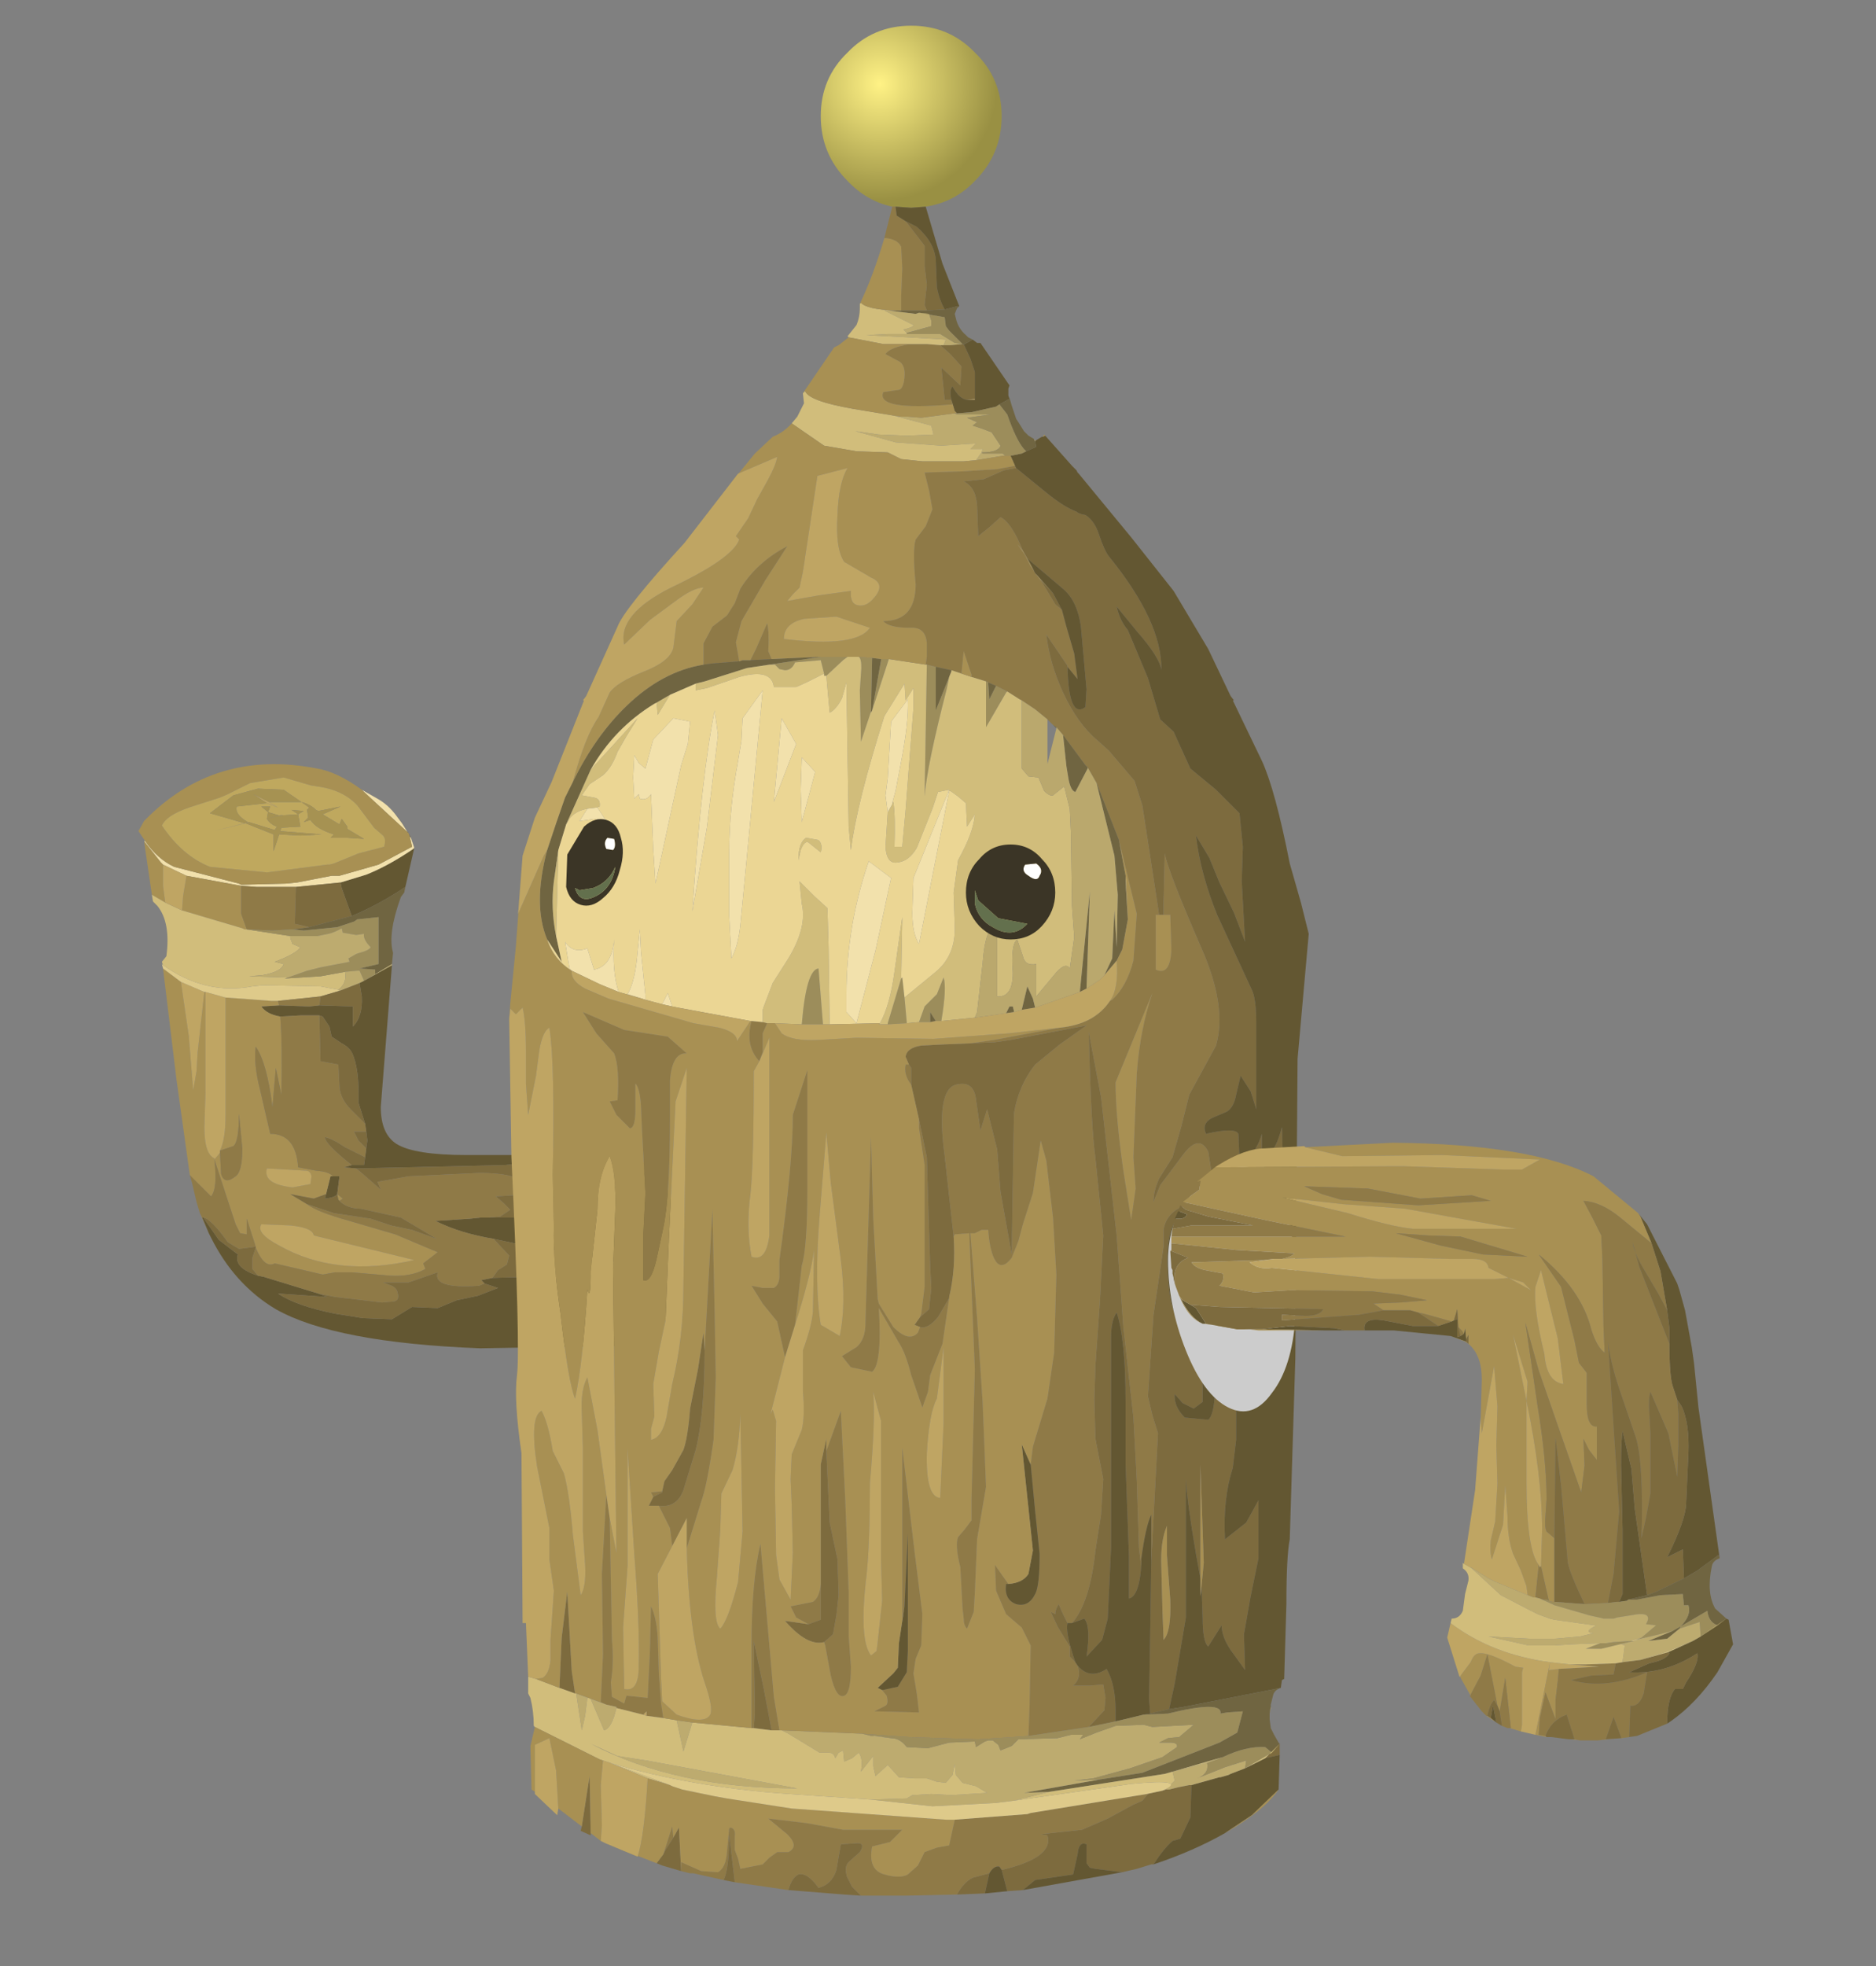 <?xml version="1.0" encoding="UTF-8" standalone="no"?>
<svg xmlns:xlink="http://www.w3.org/1999/xlink" height="88.0px" width="84.0px" xmlns="http://www.w3.org/2000/svg">
  <rect width="100%" height="100%" fill="#808080" stroke="none"/>
  <g transform="matrix(1.0, 0.0, 0.0, 1.0, 0.0, 0.0)">
    <use height="90.1" id="widget_mc" transform="matrix(1.0, 0.0, 0.0, 1.0, -0.15, -1.75)" width="81.6" xlink:href="#sprite0"/>
  </g>
  <defs>
    <g id="sprite0" transform="matrix(1.0, 0.0, 0.0, 1.0, 33.3, 42.45)">
      <use height="90.1" transform="matrix(1.0, 0.0, 0.0, 1.0, -33.3, -42.45)" width="81.6" xlink:href="#sprite1"/>
    </g>
    <g id="sprite1" transform="matrix(1.0, 0.0, 0.0, 1.0, 33.3, 42.45)">
      <use height="26.2" transform="matrix(1.0, 0.0, 0.0, 1.0, -26.95, -6.5)" width="24.15" xlink:href="#shape0"/>
      <use height="83.7" transform="matrix(1.0, 0.0, 0.0, 1.0, -10.35, -39.55)" width="35.8" xlink:href="#shape1"/>
      <use height="5.4" transform="matrix(1.0, 0.0, 0.0, 1.0, -7.9, -4.05)" width="22.0" xlink:href="#sprite2"/>
      <use height="10.9" transform="matrix(1.0, 0.0, 0.0, 1.0, 19.15, 11.55)" width="5.75" xlink:href="#sprite3"/>
      <use height="26.75" transform="matrix(1.0, 0.0, 0.0, 1.0, 19.25, 10.45)" width="25.2" xlink:href="#shape4"/>
    </g>
    <g id="shape0" transform="matrix(1.0, 0.0, 0.0, 1.0, 12.0, 13.05)">
      <path d="M0.15 -9.8 L0.1 -9.95 0.05 -10.0 -0.2 -10.4 -0.5 -10.8 0.1 -9.95 0.2 -9.75 0.15 -9.8 M-2.95 -7.75 L-1.8 -8.1 Q-0.8 -8.5 0.3 -9.25 L0.35 -9.3 -0.05 -7.55 Q-1.25 -6.75 -2.45 -6.25 L-2.9 -7.5 -2.95 -7.75 M11.05 5.05 L11.35 5.4 Q11.75 5.9 11.95 6.8 L12.05 7.4 12.1 9.7 Q11.9 13.0 9.25 13.0 L3.3 13.1 Q-3.2 12.85 -5.85 11.35 -7.7 10.25 -8.75 8.15 L-8.85 7.95 -9.15 7.25 -9.1 7.25 -8.4 8.25 -7.55 8.9 Q-7.75 9.5 -6.65 9.85 L-6.4 9.9 -3.95 10.65 -3.55 10.8 -5.75 10.65 Q-4.95 11.2 -3.2 11.55 L-1.95 11.75 -0.65 11.8 0.25 11.25 1.4 11.3 2.25 10.95 3.2 10.75 4.1 10.4 3.5 10.2 3.35 10.05 3.85 9.95 7.25 9.85 Q9.5 9.8 9.4 9.4 L9.2 9.15 8.7 9.1 5.55 8.55 3.9 8.2 Q2.4 7.95 1.3 7.4 L2.85 7.3 3.3 7.25 3.5 7.25 3.65 7.25 5.45 7.25 6.0 7.4 11.05 5.05 M6.25 4.45 L6.25 4.5 5.75 4.75 4.4 4.9 -2.25 5.05 -2.8 5.0 -2.45 4.9 -1.9 4.9 -1.85 4.55 -1.8 4.15 -1.75 3.8 -1.8 3.4 -1.85 3.05 -2.15 2.1 Q-2.1 0.55 -2.45 -0.15 -2.6 -0.4 -2.9 -0.55 L-3.35 -0.85 -3.45 -1.3 -3.75 -1.75 -3.9 -1.8 -4.75 -1.8 -5.65 -1.75 Q-6.25 -1.85 -6.5 -2.2 L-5.7 -2.25 -4.35 -2.2 -3.9 -2.25 -2.4 -2.2 -2.4 -1.3 Q-1.95 -1.75 -2.0 -2.65 L-2.1 -3.25 -1.9 -3.35 -0.65 -4.05 -1.15 2.3 Q-1.15 3.5 -0.45 3.95 0.35 4.45 2.7 4.45 L6.25 4.45 M-3.3 5.4 L-3.0 5.4 -3.1 6.2 Q-3.2 6.35 -3.65 6.4 L-3.6 6.2 -3.4 5.4 -3.3 5.4" fill="#635732" fill-rule="evenodd" stroke="none"/>
      <path d="M-11.7 -9.6 Q-11.15 -8.8 -10.4 -8.45 L-7.5 -7.7 -7.4 -7.65 -5.4 -7.7 -4.9 -7.75 -3.35 -8.05 -3.3 -8.05 -3.0 -8.05 -1.25 -8.55 0.25 -9.35 0.15 -9.8 0.2 -9.75 0.3 -9.45 0.35 -9.3 0.3 -9.25 Q-0.8 -8.5 -1.8 -8.1 L-2.95 -7.75 -4.95 -7.55 -6.7 -7.55 -7.4 -7.6 -9.85 -8.05 -10.9 -8.55 -11.0 -8.65 -11.75 -9.6 -11.7 -9.6 M0.05 -10.0 L-1.9 -11.8 -2.0 -11.9 -1.3 -11.5 Q-0.85 -11.25 -0.5 -10.8 L-0.2 -10.4 0.05 -10.0" fill="#f2e1ac" fill-rule="evenodd" stroke="none"/>
      <path d="M0.15 -9.8 L0.25 -9.35 -1.25 -8.55 -3.0 -8.05 -3.3 -8.05 -3.35 -8.05 -4.9 -7.75 -5.4 -7.7 -7.4 -7.65 -7.5 -7.7 -10.4 -8.45 Q-11.15 -8.8 -11.7 -9.6 L-12.0 -10.05 -11.75 -10.5 Q-8.6 -13.75 -4.0 -12.85 -3.1 -12.7 -2.0 -11.9 L-1.9 -11.8 0.05 -10.0 0.1 -9.95 0.15 -9.8 M-11.75 -9.6 L-11.0 -8.65 -10.9 -8.55 -10.9 -7.6 -10.8 -6.85 -11.4 -7.2 -11.75 -9.6 M-9.85 -8.05 L-7.4 -7.6 -7.4 -6.35 -7.15 -5.65 -7.25 -5.65 -7.35 -5.7 -10.05 -6.5 -10.0 -7.15 -9.85 -8.05 M-8.85 7.95 L-9.25 7.05 -9.15 7.25 -8.85 7.95 M-9.7 5.35 L-10.3 1.05 -10.9 -3.9 -10.1 -3.3 -9.75 -0.9 -9.55 1.55 -9.4 0.7 -9.35 -0.15 -9.05 -2.85 -9.0 -2.85 -9.0 1.65 -9.05 3.2 Q-9.05 4.4 -8.6 4.6 L-8.6 4.65 -8.35 4.35 -8.3 5.3 Q-8.15 5.8 -7.65 5.4 -7.35 5.2 -7.35 4.15 L-7.5 2.6 Q-7.5 3.85 -7.75 4.05 L-8.35 4.25 Q-8.1 3.75 -8.1 2.65 L-8.1 1.1 -8.1 -2.6 -6.05 -2.45 -5.75 -2.45 -5.7 -2.25 -6.5 -2.2 Q-6.25 -1.85 -5.65 -1.75 -5.55 -0.5 -5.6 1.75 L-5.85 0.55 -6.0 2.3 Q-6.25 0.3 -6.75 -0.4 -6.85 0.4 -6.55 1.55 L-6.1 3.5 Q-4.95 3.5 -4.85 5.0 L-4.05 5.15 Q-3.45 5.2 -3.3 5.4 L-3.4 5.4 -3.6 6.2 -4.15 6.4 -5.2 6.2 -4.45 6.65 Q-4.0 7.0 -2.55 7.4 L-0.5 8.0 1.4 8.8 0.75 9.3 0.85 9.55 Q0.2 9.9 -0.7 9.85 L-2.45 9.7 -3.2 9.7 -3.75 9.8 -5.9 9.3 Q-6.35 9.55 -6.75 8.6 L-6.75 8.55 -7.15 7.3 -7.15 8.0 -7.45 7.95 -7.65 7.55 -8.6 4.65 Q-8.45 5.95 -8.75 6.3 L-9.7 5.35 M-1.0 -9.35 Q-0.9 -9.7 -1.05 -9.85 L-1.45 -10.2 -2.2 -11.2 Q-2.85 -11.9 -4.0 -12.05 L-4.3 -12.1 -5.5 -12.45 -7.0 -12.2 -8.0 -11.7 -8.35 -11.55 -9.75 -11.1 Q-10.75 -10.75 -10.95 -10.3 -10.05 -8.95 -8.8 -8.45 L-6.25 -8.2 -3.55 -8.55 -3.45 -8.55 -3.25 -8.6 -2.15 -9.05 -1.0 -9.35 M-4.25 5.4 Q-4.3 5.15 -4.5 5.15 L-6.25 5.05 Q-6.45 5.75 -5.1 5.9 L-4.3 5.75 -4.25 5.4 M-3.1 6.2 L-2.85 6.4 -3.0 6.5 -3.05 6.45 -3.1 6.2 M-5.7 8.5 Q-3.15 9.95 0.35 9.15 L-4.15 8.05 Q-4.2 7.7 -5.2 7.6 L-6.5 7.55 Q-6.75 7.95 -5.7 8.5" fill="#a89053" fill-rule="evenodd" stroke="none"/>
      <path d="M-10.9 -4.05 L-10.95 -4.2 -10.75 -4.45 Q-10.55 -5.95 -11.15 -6.7 L-11.35 -6.9 -11.4 -7.2 -10.8 -6.85 -10.05 -6.5 -7.35 -5.7 -7.25 -5.65 -7.15 -5.65 -5.2 -5.35 -5.2 -5.25 -5.1 -5.0 -4.75 -4.85 Q-4.95 -4.55 -5.9 -4.2 L-5.5 -4.1 Q-5.6 -3.75 -6.45 -3.6 L-7.05 -3.55 -5.3 -3.5 -5.45 -3.45 -3.85 -3.55 -2.75 -3.75 Q-2.65 -3.25 -3.05 -2.95 L-3.85 -3.1 -6.45 -3.15 -6.9 -3.1 Q-9.0 -2.7 -10.9 -4.05 M-0.65 -4.05 L-1.9 -3.35 -1.4 -3.65 -0.65 -4.1 -0.65 -4.05" fill="#d1bd7b" fill-rule="evenodd" stroke="none"/>
      <path d="M-10.9 -8.55 L-9.85 -8.05 -10.0 -7.15 -10.05 -6.5 -10.8 -6.85 -10.9 -7.6 -10.9 -8.55 M-6.15 -11.35 L-5.75 -11.1 -6.25 -11.3 -6.85 -11.7 -6.15 -11.35 M-7.1 -10.45 L-7.05 -10.45 -7.2 -10.4 -8.65 -10.05 -7.25 -10.4 -7.1 -10.45 M-5.7 -10.75 L-5.5 -10.8 -5.65 -10.75 -6.25 -10.6 -5.7 -10.75 M-9.0 -2.85 L-8.1 -2.6 -8.1 1.1 -8.1 2.65 Q-8.1 3.75 -8.35 4.25 L-8.35 4.35 -8.6 4.65 -8.6 4.6 Q-9.05 4.4 -9.05 3.2 L-9.0 1.65 -9.0 -2.85 M-9.05 -2.85 L-9.35 -0.15 -9.4 0.7 -9.55 1.55 -9.75 -0.9 -10.1 -3.3 -9.05 -2.85 M-4.25 5.4 L-4.3 5.75 -5.1 5.9 Q-6.45 5.75 -6.25 5.05 L-4.5 5.15 Q-4.3 5.15 -4.25 5.4 M-5.7 8.5 Q-6.75 7.95 -6.5 7.55 L-5.2 7.6 Q-4.2 7.7 -4.15 8.05 L0.35 9.15 Q-3.15 9.95 -5.7 8.5" fill="#bfa563" fill-rule="evenodd" stroke="none"/>
      <path d="M-10.9 -3.9 L-10.95 -4.1 -10.9 -4.05 Q-9.0 -2.7 -6.9 -3.1 L-6.45 -3.15 -3.85 -3.1 -3.05 -2.95 -3.0 -2.9 -3.85 -2.65 -5.75 -2.45 -6.05 -2.45 -8.1 -2.6 -9.0 -2.85 -9.05 -2.85 -10.1 -3.3 -10.9 -3.9" fill="#deca8a" fill-rule="evenodd" stroke="none"/>
      <path d="M-1.0 -9.35 L-2.15 -9.05 -3.25 -8.6 -3.45 -8.55 -3.55 -8.55 -6.25 -8.2 -8.8 -8.45 Q-10.05 -8.95 -10.95 -10.3 -10.75 -10.75 -9.75 -11.1 L-8.35 -11.55 -8.0 -11.7 -7.0 -12.2 -5.5 -12.45 -4.3 -12.1 -4.0 -12.05 Q-2.85 -11.9 -2.2 -11.2 L-1.45 -10.2 -1.05 -9.85 Q-0.9 -9.7 -1.0 -9.35 M-6.15 -11.35 L-4.7 -11.35 -4.35 -11.1 -4.45 -11.0 -4.4 -10.65 -4.6 -10.45 -4.3 -10.55 Q-4.05 -10.15 -3.25 -9.9 L-3.4 -9.75 -2.65 -9.75 -1.9 -9.7 -2.65 -10.15 -2.65 -10.25 -2.9 -10.6 -3.0 -10.35 -3.75 -10.8 -2.95 -11.15 -3.95 -10.95 -4.05 -11.0 Q-4.3 -11.25 -4.7 -11.35 L-5.5 -11.9 -6.65 -11.95 -7.75 -11.65 -8.8 -10.85 -7.25 -10.4 -8.65 -10.05 -7.2 -10.4 -5.95 -9.9 -5.95 -9.15 -5.7 -9.9 -4.75 -9.85 -3.8 -9.9 -5.65 -10.05 -5.6 -10.2 -4.75 -10.25 -4.85 -10.8 -4.6 -10.95 -5.15 -11.0 -4.85 -10.8 -5.65 -10.75 -5.5 -10.8 -5.7 -10.75 -6.2 -10.9 -6.1 -11.15 -6.5 -11.15 -6.2 -10.9 -6.25 -10.6 Q-6.1 -10.35 -5.8 -10.25 L-5.9 -10.1 -7.05 -10.45 -7.1 -10.45 Q-7.7 -10.8 -7.6 -11.15 L-6.25 -11.3 -5.75 -11.1 -6.15 -11.35" fill="#bfa85e" fill-rule="evenodd" stroke="none"/>
      <path d="M-7.25 -10.4 L-8.8 -10.85 -7.75 -11.65 -6.65 -11.95 -5.5 -11.9 -4.7 -11.35 Q-4.3 -11.25 -4.05 -11.0 L-3.95 -10.95 -2.95 -11.15 -3.75 -10.8 -3.0 -10.35 -2.9 -10.6 -2.65 -10.25 -2.65 -10.15 -1.9 -9.7 -2.65 -9.75 -3.4 -9.75 -3.25 -9.9 Q-4.05 -10.15 -4.3 -10.55 L-4.6 -10.45 -4.4 -10.65 -4.45 -11.0 -4.35 -11.1 -4.7 -11.35 -6.15 -11.35 -6.85 -11.7 -6.25 -11.3 -7.6 -11.15 Q-7.7 -10.8 -7.1 -10.45 L-7.25 -10.4 M-7.05 -10.45 L-5.9 -10.1 -5.8 -10.25 Q-6.1 -10.35 -6.25 -10.6 L-6.2 -10.9 -6.5 -11.15 -6.1 -11.15 -6.2 -10.9 -5.7 -10.75 -6.25 -10.6 -5.65 -10.75 -4.85 -10.8 -5.15 -11.0 -4.6 -10.95 -4.85 -10.8 -4.75 -10.25 -5.6 -10.2 -5.65 -10.05 -3.8 -9.9 -4.75 -9.85 -5.7 -9.9 -5.95 -9.15 -5.95 -9.9 -7.2 -10.4 -7.05 -10.45" fill="#a69252" fill-rule="evenodd" stroke="none"/>
      <path d="M-4.95 -7.55 L-2.95 -7.75 -2.9 -7.5 -2.45 -6.25 -4.35 -5.75 -5.0 -5.9 -4.95 -7.55 M6.25 4.45 L9.15 4.5 10.65 4.8 11.05 5.05 6.0 7.4 5.45 7.25 3.65 7.25 4.2 7.2 4.65 6.9 4.35 6.6 4.0 6.3 4.8 6.25 5.45 5.9 Q5.15 5.25 3.25 5.25 L0.1 5.4 -1.3 5.65 -1.15 6.0 -1.95 5.3 -2.25 5.05 4.4 4.9 5.75 4.75 6.25 4.5 6.25 4.45 M3.85 9.95 L4.1 9.6 4.5 9.35 4.6 8.95 3.9 8.2 5.55 8.55 8.7 9.1 9.2 9.15 9.4 9.4 Q9.5 9.8 7.25 9.85 L3.85 9.95 M-3.0 6.5 Q-2.65 6.85 -2.05 6.85 L-0.25 7.25 1.35 8.2 0.25 7.8 -0.7 7.6 -1.6 7.3 -3.25 7.05 -4.45 6.65 -5.2 6.2 -4.15 6.4 -3.6 6.2 -3.65 6.4 Q-3.2 6.35 -3.1 6.2 L-3.05 6.45 -3.0 6.5 M-6.75 8.6 L-6.9 9.05 -6.9 9.55 -6.65 9.85 Q-7.75 9.5 -7.55 8.9 L-8.4 8.25 -9.1 7.25 Q-8.75 7.3 -8.0 8.35 L-7.5 8.65 -7.1 8.6 -6.75 8.55 -6.75 8.6 M-3.95 10.65 L-3.2 10.8 -1.1 11.05 -0.55 11.0 Q-0.3 10.95 -0.4 10.6 -0.45 10.35 -0.8 10.25 L-1.05 10.15 0.1 10.15 1.4 9.7 Q1.15 10.45 3.25 10.3 L3.5 10.2 4.1 10.4 3.2 10.75 2.25 10.95 1.4 11.3 0.25 11.25 -0.65 11.8 -1.95 11.75 -3.2 11.55 Q-4.95 11.2 -5.75 10.65 L-3.55 10.8 -3.95 10.65 M-2.1 -3.25 L-2.0 -2.65 Q-1.95 -1.75 -2.4 -1.3 L-2.4 -2.2 -3.9 -2.25 -3.85 -2.65 -3.0 -2.9 -2.1 -3.25 M-3.9 -1.8 L-3.75 -1.75 -3.45 -1.3 -3.35 -0.85 -2.9 -0.55 Q-2.6 -0.4 -2.45 -0.15 -2.1 0.55 -2.15 2.1 L-1.85 3.05 -2.5 2.4 Q-2.95 1.95 -3.0 1.4 L-3.05 0.4 -3.85 0.25 -3.9 -1.8 M-1.8 3.4 L-1.75 3.8 -1.8 4.15 -2.15 3.8 -2.35 3.4 -1.8 3.4 M-1.85 4.55 L-1.9 4.9 -2.45 4.9 Q-3.65 3.95 -3.65 3.65 -3.35 3.7 -2.75 4.1 L-1.85 4.55" fill="#7d6b3e" fill-rule="evenodd" stroke="none"/>
      <path d="M-2.45 -6.25 Q-1.25 -6.75 -0.05 -7.55 L-0.1 -7.3 -0.25 -7.1 Q-0.85 -5.45 -0.6 -4.6 L-0.65 -4.1 -1.4 -3.65 -1.4 -3.85 -2.1 -3.9 -1.25 -4.1 -1.25 -6.2 -2.2 -6.1 -2.35 -6.0 -3.1 -5.75 -4.6 -5.6 -5.1 -5.65 -4.35 -5.75 -2.45 -6.25" fill="#706541" fill-rule="evenodd" stroke="none"/>
      <path d="M-7.4 -7.6 L-6.7 -7.55 -4.95 -7.55 -5.0 -5.9 -4.35 -5.75 -5.1 -5.65 -5.15 -5.65 -6.0 -5.6 -7.15 -5.65 -7.4 -6.35 -7.4 -7.6 M-9.25 7.05 L-9.4 6.55 -9.6 5.7 -9.7 5.35 -8.75 6.3 Q-8.45 5.95 -8.6 4.65 L-7.65 7.55 -7.45 7.95 -7.15 8.0 -7.15 7.3 -6.75 8.55 -7.1 8.6 -7.5 8.65 -8.0 8.35 Q-8.75 7.3 -9.1 7.25 L-9.15 7.25 -9.25 7.05 M-2.25 5.05 L-1.95 5.3 -1.15 6.0 -1.3 5.65 0.1 5.4 3.25 5.25 Q5.15 5.25 5.45 5.9 L4.8 6.25 4.0 6.3 4.35 6.6 4.65 6.9 4.2 7.2 3.65 7.25 3.5 7.25 3.3 7.25 2.85 7.3 1.3 7.4 Q2.4 7.95 3.9 8.2 L4.6 8.95 4.5 9.35 4.1 9.6 3.85 9.95 3.35 10.05 3.5 10.2 3.25 10.3 Q1.15 10.45 1.4 9.7 L0.1 10.15 -1.05 10.15 -0.8 10.25 Q-0.45 10.35 -0.4 10.6 -0.3 10.95 -0.55 11.0 L-1.1 11.05 -3.2 10.8 -3.95 10.65 -6.4 9.9 -6.65 9.85 -6.9 9.55 -6.9 9.05 -6.75 8.6 Q-6.35 9.55 -5.9 9.3 L-3.75 9.8 -3.2 9.7 -2.45 9.7 -0.7 9.85 Q0.2 9.9 0.85 9.55 L0.75 9.3 1.4 8.8 -0.5 8.0 -2.55 7.4 Q-4.0 7.0 -4.45 6.65 L-3.25 7.05 -1.6 7.3 -0.7 7.6 0.25 7.8 1.35 8.2 -0.25 7.25 -2.05 6.85 Q-2.65 6.85 -3.0 6.5 L-2.85 6.4 -3.1 6.2 -3.0 5.4 -3.3 5.4 Q-3.45 5.2 -4.05 5.15 L-4.85 5.0 Q-4.95 3.5 -6.1 3.5 L-6.55 1.55 Q-6.85 0.4 -6.75 -0.4 -6.25 0.3 -6.0 2.3 L-5.85 0.55 -5.6 1.75 Q-5.55 -0.5 -5.65 -1.75 L-4.75 -1.8 -3.9 -1.8 -3.85 0.25 -3.05 0.4 -3.0 1.4 Q-2.95 1.95 -2.5 2.4 L-1.85 3.05 -1.8 3.4 -2.35 3.4 -2.15 3.8 -1.8 4.15 -1.85 4.55 -2.75 4.1 Q-3.35 3.7 -3.65 3.65 -3.65 3.95 -2.45 4.9 L-2.8 5.0 -2.25 5.05 M-3.9 -2.25 L-4.35 -2.2 -5.7 -2.25 -5.75 -2.45 -3.85 -2.65 -3.9 -2.25 M-8.35 4.35 L-8.35 4.25 -7.75 4.05 Q-7.5 3.85 -7.5 2.6 L-7.35 4.15 Q-7.35 5.2 -7.65 5.4 -8.15 5.8 -8.3 5.3 L-8.35 4.35" fill="#8f7a47" fill-rule="evenodd" stroke="none"/>
      <path d="M-5.1 -5.65 L-4.6 -5.6 -3.1 -5.75 -2.35 -6.0 -2.2 -6.1 -1.25 -6.2 -1.25 -4.1 -2.1 -3.9 -1.4 -3.85 -1.4 -3.65 -1.9 -3.35 -2.1 -3.8 -2.2 -3.8 -2.75 -3.75 -3.85 -3.55 -5.45 -3.45 -5.3 -3.5 -4.45 -3.8 -3.85 -3.95 -2.55 -4.2 -2.6 -4.35 -2.25 -4.55 -2.1 -4.6 Q-1.7 -4.7 -1.6 -4.85 -1.95 -5.2 -1.9 -5.45 L-2.25 -5.4 -2.85 -5.5 -2.9 -5.7 Q-3.25 -5.5 -3.5 -5.45 L-4.0 -5.35 -4.4 -5.35 -5.2 -5.35 -7.15 -5.65 -6.0 -5.6 -5.15 -5.65 -5.1 -5.65" fill="#9c8d5b" fill-rule="evenodd" stroke="none"/>
      <path d="M-1.9 -3.35 L-2.1 -3.25 -3.0 -2.9 -3.05 -2.95 Q-2.65 -3.25 -2.75 -3.75 L-2.2 -3.8 -2.1 -3.8 -1.9 -3.35 M-5.2 -5.35 L-4.4 -5.35 -4.0 -5.35 -3.5 -5.45 Q-3.25 -5.5 -2.9 -5.7 L-2.85 -5.5 -2.25 -5.4 -1.9 -5.45 Q-1.95 -5.2 -1.6 -4.85 -1.7 -4.7 -2.1 -4.6 L-2.25 -4.55 -2.6 -4.35 -2.55 -4.2 -3.85 -3.95 -4.45 -3.8 -5.3 -3.5 -7.05 -3.55 -6.45 -3.6 Q-5.6 -3.75 -5.5 -4.1 L-5.9 -4.2 Q-4.95 -4.55 -4.75 -4.85 L-5.1 -5.0 -5.2 -5.25 -5.2 -5.35" fill="#bdab6f" fill-rule="evenodd" stroke="none"/>
    </g>
    <g id="shape1" transform="matrix(1.0, 0.0, 0.0, 1.0, 17.85, 41.8)">
      <path d="M-0.7 -33.7 Q-1.85 -33.95 -2.7 -34.85 -3.9 -36.05 -3.9 -37.75 -3.9 -39.45 -2.7 -40.6 -1.55 -41.8 0.15 -41.8 1.85 -41.8 3.0 -40.6 4.2 -39.45 4.2 -37.75 4.2 -36.05 3.0 -34.85 2.1 -33.9 0.8 -33.7 L0.15 -33.65 -0.55 -33.7 -0.7 -33.7" fill="url(#gradient0)" fill-rule="evenodd" stroke="none"/>
      <path d="M16.65 35.1 L16.65 35.6 16.0 35.75 16.65 35.1 M11.0 40.5 L10.9 40.5 10.25 40.7 9.6 40.85 8.4 40.7 8.15 40.65 8.0 40.45 8.0 39.6 Q7.65 39.45 7.6 40.05 L7.4 40.95 5.7 41.2 5.15 41.65 4.45 41.7 4.2 40.75 Q6.55 40.2 6.25 39.2 L5.95 39.15 7.8 38.95 8.95 38.45 10.05 37.85 10.5 37.65 10.75 37.35 10.7 37.35 11.4 37.2 11.55 37.15 11.65 37.15 11.7 37.15 12.1 37.05 12.6 36.95 12.7 36.95 12.65 38.4 12.2 39.35 11.85 39.45 Q11.45 39.8 11.0 40.5 M3.45 41.8 L2.2 41.85 Q2.5 41.3 2.9 41.1 L3.65 40.9 3.45 41.8 M-2.1 41.9 L-2.85 41.85 -5.35 41.65 Q-5.2 41.1 -4.9 40.95 -4.5 40.85 -4.0 41.55 -3.4 41.4 -3.2 40.75 L-3.0 39.6 -2.25 39.55 Q-1.9 39.55 -2.15 39.95 L-2.6 40.35 Q-2.85 40.55 -2.75 40.95 L-2.75 41.0 -2.7 41.1 -2.5 41.5 -2.1 41.9 M-7.75 41.3 L-8.25 41.2 Q-8.0 40.7 -8.0 39.15 L-7.75 41.3 M-10.15 40.8 L-11.0 40.55 -11.25 40.45 -10.95 40.05 -10.85 39.85 -10.5 39.3 -10.25 38.85 -10.15 40.8 M-14.2 39.1 L-14.2 39.2 -14.65 39.0 -14.6 38.8 -14.25 36.55 -14.2 39.1 M0.85 -29.05 L0.75 -29.3 0.85 -30.2 0.75 -31.05 0.75 -31.95 -0.1 -33.05 0.4 -32.8 Q1.2 -32.1 1.25 -31.3 L1.3 -30.1 Q1.4 -29.55 1.65 -29.1 L0.85 -29.05 M2.45 -27.55 L2.5 -27.55 2.8 -26.9 3.0 -26.3 3.0 -25.1 2.65 -25.05 Q2.3 -25.1 2.0 -25.65 1.85 -25.5 1.95 -25.05 L1.65 -25.05 1.5 -26.5 2.35 -25.7 2.4 -26.55 1.9 -27.1 1.45 -27.5 1.6 -27.5 1.85 -27.5 1.9 -27.5 2.45 -27.55 M4.85 -22.0 L6.2 -20.9 Q7.0 -20.25 7.55 -20.05 7.65 -19.95 7.95 -19.9 8.35 -19.65 8.55 -19.05 8.8 -18.3 9.0 -18.05 11.4 -15.1 11.35 -12.95 11.3 -13.5 10.25 -14.7 L9.35 -15.8 Q9.5 -15.15 9.85 -14.75 L10.75 -12.6 11.3 -10.75 11.9 -10.2 12.65 -8.55 13.8 -7.6 14.85 -6.55 15.0 -5.05 14.95 -3.5 15.1 -0.8 14.6 -2.1 13.95 -3.45 13.5 -4.55 12.9 -5.55 Q13.1 -3.85 13.85 -2.0 L15.4 1.35 Q15.6 1.75 15.6 2.85 L15.6 6.7 15.35 5.9 14.9 5.2 14.7 6.05 Q14.6 6.6 14.3 6.8 L13.6 7.1 Q13.15 7.35 13.35 7.8 14.65 7.5 14.8 7.8 L14.85 8.95 Q15.55 8.85 15.85 7.8 L15.85 8.95 Q16.45 8.7 16.75 7.5 L16.8 9.2 16.65 9.2 15.7 9.3 Q13.75 9.9 12.7 11.55 L12.2 11.45 Q11.4 12.1 11.7 14.8 11.8 15.7 12.1 16.05 L12.5 16.35 12.85 16.7 Q13.2 17.25 13.2 19.2 L13.2 19.8 12.8 20.1 12.3 19.85 11.95 19.45 Q11.9 20.0 12.4 20.5 L13.45 20.6 Q13.7 20.4 13.75 19.4 L13.85 18.1 Q14.3 16.1 14.6 15.75 L14.75 16.5 14.7 17.2 14.7 21.5 14.55 22.75 Q14.1 24.15 14.2 25.95 L15.15 25.2 15.7 24.2 15.7 26.8 15.35 28.5 15.05 30.2 15.1 31.8 14.45 30.9 Q14.05 30.3 14.05 29.8 L13.45 30.75 Q13.2 30.55 13.2 29.45 L13.15 28.05 13.25 27.0 13.1 22.6 13.1 27.7 12.9 26.6 Q12.5 24.25 12.45 23.25 L12.45 29.45 11.95 32.4 11.7 33.55 10.85 33.75 10.8 33.1 10.85 30.25 10.9 26.9 11.2 21.2 10.95 20.4 10.75 19.55 11.0 15.9 11.45 12.85 11.45 12.1 Q11.5 11.75 11.7 11.5 11.9 11.2 12.5 10.95 13.15 10.7 13.3 10.45 L13.6 9.55 13.45 8.6 Q13.05 7.8 12.35 8.7 L11.3 10.1 11.0 10.85 Q11.0 10.35 11.25 9.8 L11.85 8.85 12.25 7.45 12.6 6.05 13.8 3.85 Q14.3 2.1 13.15 -0.5 11.65 -3.95 11.5 -4.75 L11.45 -2.5 11.45 -2.0 11.25 -2.0 11.1 -3.0 10.5 -6.9 10.15 -8.0 9.0 -9.35 8.5 -9.8 Q7.6 -10.55 6.95 -11.95 6.35 -13.25 6.2 -14.55 L7.15 -13.15 7.15 -13.1 Q7.2 -10.75 7.95 -11.3 L8.0 -12.1 7.75 -14.9 Q7.6 -16.0 7.0 -16.55 L5.35 -17.95 5.15 -18.3 Q4.65 -19.55 4.15 -19.8 L3.65 -19.35 3.15 -18.95 3.1 -20.3 Q3.05 -21.15 2.5 -21.4 L3.4 -21.5 4.3 -21.9 4.85 -22.0 M2.8 3.75 L3.9 3.7 4.6 3.6 8.0 2.95 6.8 3.8 5.7 4.7 Q4.95 5.65 4.75 6.9 L4.65 13.2 4.15 10.4 4.0 8.5 3.55 6.7 3.25 7.65 3.05 6.25 Q2.95 5.4 2.15 5.6 1.25 5.85 1.65 8.8 L2.05 12.4 Q2.15 13.85 1.85 15.1 L1.85 15.15 1.35 16.0 Q0.9 16.55 0.55 16.45 L0.3 16.35 0.55 16.0 0.95 15.65 1.05 14.7 1.0 13.75 0.85 8.85 0.5 7.15 0.15 5.6 0.15 4.85 0.05 4.7 -0.1 4.35 Q-0.05 3.95 0.6 3.85 L1.55 3.8 2.8 3.75 M8.1 34.35 L8.8 33.6 8.85 33.05 8.75 32.45 8.1 32.5 7.4 32.5 Q7.8 32.15 7.6 31.6 8.15 32.25 8.9 31.75 9.3 32.45 9.3 33.6 L9.3 34.1 8.1 34.35 M7.5 31.45 L7.25 31.2 7.25 30.75 6.7 29.85 6.4 29.2 6.6 29.3 Q6.6 29.1 6.75 28.85 L6.95 29.3 7.15 29.7 Q7.05 30.05 7.4 31.15 L7.5 31.45 M7.35 29.7 Q8.15 28.8 8.4 26.45 L8.65 24.85 8.75 23.25 8.4 21.45 8.35 19.7 8.4 18.15 8.6 15.3 8.75 12.35 8.4 8.9 Q8.2 7.5 8.1 3.25 L8.65 6.15 9.35 12.35 9.65 16.45 10.1 20.5 10.25 23.3 10.35 26.35 10.45 27.15 Q10.35 28.5 9.9 28.6 L9.9 26.7 9.75 22.6 9.75 19.85 Q9.75 17.0 9.35 15.8 9.1 16.15 9.1 16.9 L9.1 18.1 9.1 26.3 8.95 29.5 8.7 30.45 8.0 31.2 Q8.2 29.85 7.9 29.5 L7.35 29.7 M6.5 -16.4 L6.9 -15.65 6.6 -15.9 6.0 -16.9 5.9 -17.05 6.5 -16.4 M11.6 26.65 L11.6 25.35 Q11.3 26.05 11.35 27.2 L11.4 29.1 11.45 30.45 Q11.8 30.1 11.75 28.65 L11.6 26.65 M-6.1 34.5 L-6.9 34.4 -6.85 33.75 -6.9 30.5 -6.45 32.65 -6.1 34.5 M-14.9 32.85 L-15.6 32.6 -15.5 30.35 -15.25 28.3 -15.05 31.85 -14.9 32.85 M-11.4 24.05 L-11.0 23.85 -11.0 23.8 -10.9 23.35 -10.55 22.85 -10.05 21.95 Q-9.85 21.4 -9.75 20.1 L-9.4 18.35 -9.15 16.7 -9.1 17.5 Q-9.1 20.35 -9.5 21.95 L-10.05 23.75 Q-10.35 24.55 -11.15 24.45 L-11.6 24.45 -11.4 24.05 M-3.65 22.0 L-3.5 25.2 -3.15 26.85 -3.1 28.45 -3.2 29.35 -3.35 30.2 -3.75 30.55 Q-4.5 30.75 -5.5 29.6 L-4.45 29.75 -3.9 29.55 -3.9 27.95 -3.9 22.6 -3.65 21.45 -3.65 22.0" fill="#7d6b3e" fill-rule="evenodd" stroke="none"/>
      <path d="M2.2 41.85 L-0.15 41.9 -0.45 41.9 -2.1 41.9 -2.5 41.5 -2.7 41.1 -2.75 41.0 -2.75 40.95 Q-2.85 40.55 -2.6 40.35 L-2.15 39.95 Q-1.9 39.55 -2.25 39.55 L-3.0 39.6 -3.2 40.75 Q-3.4 41.4 -4.0 41.55 -4.5 40.85 -4.9 40.95 -5.2 41.1 -5.35 41.65 L-7.75 41.3 -8.0 39.15 Q-8.0 40.7 -8.25 41.2 L-9.6 40.9 -9.75 40.9 -10.15 40.8 -10.15 40.4 -9.25 40.8 -8.5 40.85 Q-8.15 40.65 -8.1 39.95 L-8.0 38.9 -7.95 38.85 Q-7.7 38.9 -7.75 39.25 L-7.75 39.85 -7.6 40.25 -7.5 40.7 -6.5 40.5 -6.2 40.2 -5.85 39.95 -5.35 39.95 Q-4.85 39.7 -5.4 39.15 L-6.25 38.45 -4.55 38.65 -2.9 38.95 -0.25 38.95 -0.8 39.5 -1.6 39.7 Q-1.8 40.75 -1.05 40.95 -0.35 41.15 0.0 40.95 L0.45 40.55 0.75 39.95 1.3 39.75 1.85 39.65 2.1 38.5 5.35 38.25 5.5 38.2 10.7 37.35 10.75 37.35 10.5 37.65 10.05 37.85 8.95 38.45 7.8 38.95 5.95 39.15 6.25 39.2 Q6.55 40.2 4.2 40.75 L4.1 40.6 Q3.85 40.55 3.65 40.9 L2.9 41.1 Q2.5 41.3 2.2 41.85 M-1.05 -32.3 L-0.7 -33.7 -0.55 -33.7 -0.5 -33.3 -0.1 -33.05 0.75 -31.95 0.75 -31.05 0.85 -30.2 0.75 -29.3 0.85 -29.05 -0.25 -29.05 -0.3 -29.05 -0.3 -29.7 -0.25 -30.95 -0.3 -31.9 Q-0.45 -32.25 -1.05 -32.3 M1.45 -27.5 L1.9 -27.1 2.4 -26.55 2.35 -25.7 1.5 -26.5 1.65 -25.05 1.95 -25.05 2.0 -24.85 Q-1.45 -24.55 -1.1 -25.4 L-0.4 -25.5 Q-0.2 -25.55 -0.15 -26.05 -0.1 -26.55 -0.35 -26.75 L-1.0 -27.1 Q-0.85 -27.35 -0.15 -27.5 L0.1 -27.55 0.85 -27.55 1.45 -27.5 M4.8 -22.1 L4.85 -22.0 4.3 -21.9 3.4 -21.5 2.5 -21.4 Q3.05 -21.15 3.1 -20.3 L3.15 -18.95 3.65 -19.35 4.15 -19.8 Q4.65 -19.55 5.15 -18.3 L4.9 -18.6 5.25 -18.1 5.5 -17.6 5.65 -17.4 5.7 -17.3 6.0 -16.9 6.6 -15.9 6.9 -15.65 7.1 -14.9 7.45 -13.7 7.6 -12.55 7.15 -13.1 7.15 -13.15 6.2 -14.55 Q6.35 -13.25 6.95 -11.95 7.6 -10.55 8.5 -9.8 L9.0 -9.35 10.15 -8.0 10.5 -6.9 11.1 -3.0 11.25 -2.0 11.1 -2.0 11.1 0.45 Q11.75 0.75 11.8 -0.45 L11.75 -2.0 11.45 -2.0 11.45 -2.5 11.5 -4.75 Q11.65 -3.95 13.15 -0.5 14.3 2.1 13.8 3.85 L12.6 6.05 12.25 7.45 11.85 8.85 11.25 9.8 Q11.0 10.35 11.0 10.85 L11.3 10.1 12.35 8.7 Q13.05 7.8 13.45 8.6 L13.6 9.55 13.3 10.45 Q13.15 10.7 12.5 10.95 11.9 11.2 11.7 11.5 11.5 11.75 11.45 12.1 L11.45 12.85 11.0 15.9 10.75 19.55 10.95 20.4 11.2 21.2 10.9 26.9 10.9 24.85 Q10.65 25.35 10.45 26.85 L10.45 27.15 10.35 26.35 10.25 23.3 10.1 20.5 9.65 16.45 9.35 12.35 8.65 6.15 8.1 3.25 Q8.2 7.5 8.4 8.9 L8.75 12.35 8.6 15.3 8.4 18.15 8.35 19.7 8.4 21.45 8.75 23.25 8.65 24.85 8.4 26.45 Q8.15 28.8 7.35 29.7 L7.15 29.7 6.95 29.3 6.75 28.85 Q6.6 29.1 6.6 29.3 L6.4 29.2 6.7 29.85 7.25 30.75 7.25 31.2 7.5 31.45 7.6 31.6 Q7.8 32.15 7.4 32.5 L8.1 32.5 8.75 32.45 8.85 33.05 8.8 33.6 8.1 34.35 5.4 34.75 5.45 33.4 5.5 30.7 5.1 29.9 4.4 29.3 3.95 28.25 3.9 27.1 4.5 27.95 4.4 27.95 Q4.3 28.65 4.85 28.85 5.4 29.0 5.7 28.4 5.9 28.05 5.9 26.6 L5.7 24.7 5.5 22.6 5.6 21.8 6.25 19.65 6.55 17.6 6.65 14.1 6.5 11.55 6.2 9.0 5.95 8.1 5.6 10.45 5.15 11.85 4.95 12.6 4.65 13.35 Q4.15 14.0 3.85 13.35 3.65 12.9 3.6 12.1 L3.3 12.1 3.0 12.25 2.8 12.25 3.1 16.05 3.35 19.85 3.5 23.6 3.1 25.95 3.0 28.35 2.95 29.2 2.65 29.95 Q2.5 29.8 2.5 29.5 L2.45 29.05 2.35 27.2 Q2.1 26.2 2.25 25.85 L2.55 25.5 2.85 25.1 2.85 24.2 3.0 18.35 2.75 12.25 2.1 12.3 2.05 12.4 1.65 8.8 Q1.25 5.85 2.15 5.6 2.95 5.4 3.05 6.25 L3.25 7.65 3.55 6.7 4.0 8.5 4.15 10.4 4.65 13.2 4.75 6.9 Q4.95 5.65 5.7 4.7 L6.8 3.8 8.0 2.95 4.6 3.6 3.9 3.7 2.8 3.75 3.85 3.6 6.8 3.05 Q8.35 2.9 9.05 1.85 L9.15 1.8 Q9.8 1.2 10.1 0.05 L10.25 -2.05 9.45 -5.35 8.45 -7.9 8.05 -8.6 7.95 -8.7 6.95 -10.05 6.65 -10.4 6.5 -10.5 6.25 -10.75 5.7 -11.2 5.1 -11.6 5.0 -11.65 4.45 -12.0 3.95 -12.25 3.6 -12.4 3.5 -12.45 2.85 -12.65 2.85 -12.75 2.5 -13.8 2.4 -12.8 1.95 -12.95 1.25 -13.1 0.85 -13.2 0.8 -13.2 0.85 -13.55 0.85 -14.15 Q0.8 -14.9 0.1 -14.85 -0.85 -14.85 -1.1 -15.15 0.35 -15.15 0.35 -16.8 0.2 -18.3 0.35 -18.8 L0.8 -19.4 1.1 -20.15 0.95 -21.0 0.75 -21.8 2.4 -21.85 4.0 -21.95 4.8 -22.1 M10.25 5.1 Q10.4 3.1 10.95 1.5 L9.3 5.5 Q9.3 7.0 9.65 9.45 L10.0 11.65 10.2 10.25 10.1 8.85 10.25 5.1 M0.05 4.7 L0.15 4.85 0.15 5.6 Q-0.2 5.15 -0.1 4.7 L0.05 4.7 M0.5 7.15 L0.85 8.85 1.0 13.75 1.05 14.7 0.95 15.65 0.55 16.0 0.6 15.85 0.75 14.65 0.75 9.2 0.5 7.55 0.5 7.15 M0.55 16.45 Q0.9 16.55 1.35 16.0 L1.85 15.15 1.55 17.2 1.0 18.6 0.9 19.35 0.65 20.05 0.15 18.6 Q-0.1 17.6 -0.4 17.15 L-1.3 15.6 Q-1.15 18.1 -1.6 18.45 L-2.55 18.25 -2.95 17.75 -2.3 17.35 Q-1.9 17.0 -1.9 16.3 L-1.65 7.95 -1.55 11.6 -1.35 15.2 -1.3 15.4 -0.65 16.45 Q0.05 17.15 0.45 16.7 L0.55 16.45 M-0.15 28.95 L-0.25 29.5 -0.25 21.85 0.3 26.5 0.65 29.3 0.6 30.7 0.35 31.3 0.25 31.95 0.4 32.85 0.5 33.7 -1.5 33.65 -1.0 33.4 Q-0.85 33.3 -0.95 32.95 L-1.15 32.7 -0.45 32.55 -0.05 31.9 0.0 30.95 0.0 25.7 -0.15 28.95 M-5.75 34.5 L-6.1 34.5 -6.45 32.65 -6.9 30.5 -6.85 33.75 -6.9 34.4 -7.0 34.4 -7.0 30.7 Q-7.0 27.85 -6.6 26.15 L-6.0 33.0 -5.75 34.5 M-10.95 33.95 L-11.7 33.85 -11.7 33.65 -11.85 33.8 -13.05 33.5 -13.05 33.45 -13.5 33.35 -13.75 33.25 -13.65 31.1 -13.7 27.5 -13.5 23.95 -13.35 25.0 -13.25 30.45 Q-13.15 31.5 -13.3 32.35 L-13.25 33.0 -12.7 33.3 -12.6 32.95 -12.1 33.0 -11.65 33.05 -11.55 31.0 -11.5 28.95 Q-11.25 29.45 -11.2 30.4 L-11.15 31.95 -11.05 33.3 -10.95 33.95 M-10.5 39.3 L-10.85 39.85 -10.95 40.05 -10.55 38.8 -10.5 39.3 M-9.15 -13.2 L-9.15 -14.15 -8.75 -14.9 -8.1 -15.4 -7.75 -15.95 -7.5 -16.6 Q-6.75 -17.8 -5.4 -18.5 L-6.4 -16.95 -7.45 -15.15 -7.7 -14.2 -7.55 -13.35 -8.8 -13.25 -9.15 -13.2 M-7.05 -13.4 L-6.8 -13.9 -6.3 -15.05 Q-6.2 -14.65 -6.25 -13.8 L-6.1 -13.45 -7.05 -13.4 M-7.0 2.75 L-6.5 2.8 -6.3 2.85 -6.5 3.3 -6.5 4.15 -6.65 4.55 Q-7.3 3.85 -7.0 2.75 M-5.5 17.8 L-5.85 16.2 -6.5 15.4 -7.0 14.6 -6.5 14.7 -6.0 14.7 Q-5.75 14.55 -5.75 14.15 L-5.75 13.45 Q-5.15 9.15 -5.15 6.95 L-4.5 4.95 -4.5 10.25 Q-4.5 12.9 -4.75 13.7 L-5.05 16.35 -5.5 17.8 M-13.15 4.2 L-13.95 3.3 -14.55 2.35 -12.7 3.15 -10.75 3.45 -9.9 4.2 Q-10.55 4.15 -10.65 5.4 L-10.65 7.05 Q-10.65 10.6 -10.95 12.0 L-11.25 13.4 Q-11.5 14.5 -11.85 14.35 L-11.85 12.4 -11.75 10.45 -11.9 7.7 -11.95 6.55 Q-12.0 5.75 -12.2 5.55 L-12.2 6.7 Q-12.2 7.55 -12.45 7.55 L-13.05 6.95 -13.35 6.35 -13.0 6.3 Q-12.9 4.85 -13.15 4.2 M-11.0 23.8 L-11.0 23.85 -11.4 24.05 -11.5 23.85 -11.0 23.8 M-11.15 24.45 Q-10.35 24.55 -10.05 23.75 L-9.5 21.95 Q-9.1 20.35 -9.1 17.5 L-8.75 11.2 -8.65 15.85 -8.6 18.7 -8.7 21.5 Q-9.0 23.6 -9.25 24.25 L-9.9 26.35 -9.9 25.0 -10.55 26.25 -10.65 25.45 -11.15 24.45 M-3.65 22.0 L-3.0 20.2 -2.8 24.25 -2.65 28.3 -2.65 30.25 -2.55 31.65 Q-2.55 32.85 -2.85 32.95 -3.2 33.1 -3.45 32.05 L-3.7 30.7 -3.75 30.55 -3.35 30.2 -3.2 29.35 -3.1 28.45 -3.15 26.85 -3.5 25.2 -3.65 22.0 M-4.45 29.75 L-5.0 29.45 -5.25 28.95 -4.25 28.75 Q-3.95 28.55 -3.9 27.95 L-3.9 29.55 -4.45 29.75" fill="#8f7a47" fill-rule="evenodd" stroke="none"/>
      <path d="M0.8 -33.7 L1.55 -31.15 2.3 -29.25 2.25 -29.2 2.25 -29.25 1.65 -29.1 Q1.4 -29.55 1.3 -30.1 L1.25 -31.3 Q1.2 -32.1 0.4 -32.8 L-0.1 -33.05 -0.5 -33.3 -0.55 -33.7 0.15 -33.65 0.8 -33.7 M2.9 -27.75 L3.1 -27.6 3.25 -27.6 4.55 -25.7 4.5 -25.55 4.5 -25.25 4.55 -25.1 4.1 -24.85 3.95 -24.75 2.85 -24.5 2.2 -24.45 2.1 -24.55 1.95 -25.05 Q1.85 -25.5 2.0 -25.65 2.3 -25.1 2.65 -25.05 L3.0 -25.05 3.0 -25.1 3.0 -26.3 2.8 -26.9 2.5 -27.55 2.55 -27.55 2.9 -27.75 M5.75 -23.25 L6.0 -23.4 6.05 -23.4 6.15 -23.45 7.35 -22.1 7.55 -21.9 7.6 -21.8 7.65 -21.75 10.0 -18.9 11.9 -16.5 13.45 -13.9 14.45 -11.8 14.6 -11.6 14.55 -11.6 15.85 -8.9 Q16.45 -7.6 17.1 -4.3 L17.6 -2.55 17.95 -1.15 17.45 4.45 17.35 17.85 17.1 25.95 Q16.95 26.7 16.95 28.85 L16.85 32.2 16.75 32.25 16.7 32.6 12.35 33.45 11.7 33.55 11.95 32.4 12.45 29.45 12.45 23.25 Q12.5 24.25 12.9 26.6 L13.1 27.7 13.1 28.5 13.15 28.05 13.2 29.45 Q13.2 30.55 13.45 30.75 L14.05 29.8 Q14.05 30.3 14.45 30.9 L15.1 31.8 15.05 30.2 15.35 28.5 15.7 26.8 15.7 24.2 15.15 25.2 14.2 25.95 Q14.1 24.15 14.55 22.75 L14.7 21.5 14.7 17.2 14.75 16.5 14.6 15.75 Q14.3 16.1 13.85 18.1 L13.75 19.4 Q13.7 20.4 13.45 20.6 L12.4 20.5 Q11.9 20.0 11.95 19.45 L12.3 19.85 12.8 20.1 13.2 19.8 13.2 19.2 Q13.2 17.25 12.85 16.7 L12.5 16.35 12.1 16.05 Q11.8 15.7 11.7 14.8 11.4 12.1 12.2 11.45 L12.7 11.55 Q13.75 9.9 15.7 9.3 L16.65 9.2 17.35 9.25 16.8 9.2 16.75 7.5 Q16.45 8.7 15.85 8.95 L15.85 7.8 Q15.55 8.85 14.85 8.95 L14.8 7.8 Q14.65 7.5 13.35 7.8 13.15 7.35 13.6 7.1 L14.3 6.8 Q14.6 6.6 14.7 6.05 L14.9 5.2 15.35 5.9 15.6 6.7 15.6 2.85 Q15.6 1.75 15.4 1.35 L13.85 -2.0 Q13.1 -3.85 12.9 -5.55 L13.5 -4.55 13.95 -3.45 14.6 -2.1 15.1 -0.8 14.95 -3.5 15.0 -5.05 14.85 -6.55 13.8 -7.6 12.65 -8.55 11.9 -10.2 11.3 -10.75 10.75 -12.6 9.85 -14.75 Q9.5 -15.15 9.35 -15.8 L10.25 -14.7 Q11.3 -13.5 11.35 -12.95 11.4 -15.1 9.0 -18.05 8.8 -18.3 8.55 -19.05 8.35 -19.65 7.95 -19.9 7.65 -19.95 7.55 -20.05 7.0 -20.25 6.2 -20.9 L4.85 -22.0 4.8 -22.1 4.6 -22.55 5.1 -22.65 5.3 -22.75 5.75 -22.95 5.7 -23.2 5.75 -23.25 M16.65 35.6 L16.6 37.15 15.4 38.3 14.2 39.1 Q12.8 39.9 11.0 40.5 11.45 39.8 11.85 39.45 L12.2 39.35 12.65 38.4 12.7 36.95 13.95 36.6 14.0 36.6 14.35 36.5 14.45 36.45 15.1 36.2 16.0 35.75 16.65 35.6 M9.6 40.85 L5.15 41.65 5.7 41.2 7.4 40.95 7.6 40.05 Q7.65 39.45 8.0 39.6 L8.0 40.45 8.15 40.65 8.4 40.7 9.6 40.85 M4.45 41.7 L3.45 41.8 3.65 40.9 Q3.85 40.55 4.1 40.6 L4.2 40.75 4.45 41.7 M5.35 -17.95 L7.0 -16.55 Q7.6 -16.0 7.75 -14.9 L8.0 -12.1 7.95 -11.3 Q7.2 -10.75 7.15 -13.1 L7.6 -12.55 7.45 -13.7 7.1 -14.9 6.9 -15.65 6.5 -16.4 5.7 -17.3 5.65 -17.4 5.35 -17.95 M10.9 26.9 L10.85 30.25 10.8 33.1 10.85 33.75 10.55 33.8 9.3 34.1 9.3 33.6 Q9.3 32.45 8.9 31.75 8.15 32.25 7.6 31.6 L7.5 31.45 7.4 31.15 Q7.05 30.05 7.15 29.7 L7.35 29.7 7.9 29.5 Q8.2 29.85 8.0 31.2 L8.7 30.45 8.95 29.5 9.1 26.3 9.1 18.1 9.1 16.9 Q9.1 16.15 9.35 15.8 9.75 17.0 9.75 19.85 L9.75 22.6 9.9 26.7 9.9 28.6 Q10.35 28.5 10.45 27.15 L10.45 26.85 Q10.65 25.35 10.9 24.85 L10.9 26.9 M5.5 22.6 L5.7 24.7 5.9 26.6 Q5.9 28.05 5.7 28.4 5.4 29.0 4.85 28.85 4.3 28.65 4.4 27.95 L4.5 27.95 Q5.15 27.9 5.4 27.5 L5.6 26.45 5.1 21.7 5.5 22.6 M-0.15 28.95 L0.0 25.7 0.0 30.95 -0.05 31.9 -0.45 32.55 -1.15 32.7 -1.35 32.6 -0.65 31.95 -0.45 31.7 -0.4 30.6 -0.15 28.95" fill="#635732" fill-rule="evenodd" stroke="none"/>
      <path d="M2.25 -29.2 L2.2 -29.15 2.1 -28.9 2.15 -28.7 Q2.25 -28.25 2.6 -27.95 L2.7 -27.85 2.9 -27.75 2.55 -27.55 2.5 -27.55 2.45 -27.55 1.85 -28.15 1.7 -28.35 1.65 -28.75 0.5 -28.95 0.35 -28.9 -0.85 -29.05 -0.55 -29.05 -0.3 -29.05 -0.25 -29.05 0.85 -29.05 1.65 -29.1 2.25 -29.25 2.25 -29.2 M4.55 -25.1 L4.55 -25.15 4.65 -24.8 4.8 -24.35 4.85 -24.2 4.95 -24.05 5.2 -23.65 5.4 -23.45 5.65 -23.3 5.65 -23.25 5.7 -23.2 5.75 -22.95 5.3 -22.75 5.2 -22.85 Q4.85 -23.25 4.45 -24.4 L4.1 -24.85 4.55 -25.1 M16.7 32.6 Q16.4 32.7 16.35 32.95 L16.25 33.35 16.25 33.45 16.2 33.75 16.2 34.0 16.25 34.4 16.4 34.7 16.6 35.05 16.65 35.1 16.3 35.5 16.0 35.25 Q15.15 35.2 14.1 35.7 L11.85 36.35 11.5 36.45 6.35 37.25 5.2 37.3 8.6 36.7 10.5 36.4 13.95 35.05 14.75 34.6 15.0 33.65 14.3 33.7 14.0 33.75 Q14.1 33.15 11.65 33.75 L10.55 33.8 10.85 33.75 11.7 33.55 12.35 33.45 16.7 32.6 M1.25 -13.1 L1.95 -12.95 1.95 -12.9 1.85 -12.65 1.25 -11.15 1.25 -13.1 M3.6 -12.4 L3.95 -12.25 3.65 -11.65 3.6 -12.35 3.6 -12.4 M6.5 -10.5 L6.65 -10.4 6.65 -10.35 6.5 -10.5 M6.95 -10.05 L7.95 -8.7 8.05 -8.6 8.05 -8.55 7.5 -7.5 Q7.3 -7.55 7.2 -8.05 L7.1 -8.65 6.95 -10.05 M8.45 -7.9 L9.45 -5.35 9.75 -3.75 9.75 -3.55 9.85 -1.8 9.6 -0.45 9.45 -0.15 9.35 0.05 8.8 0.7 9.15 -0.05 9.25 -2.2 9.35 -0.55 9.4 -2.9 9.25 -4.65 8.45 -7.9 M4.4 2.4 L4.55 2.1 4.7 2.1 4.75 2.3 4.75 2.35 4.4 2.4 M5.1 2.25 L5.35 1.2 5.6 1.75 5.7 2.15 5.1 2.25 M7.7 1.45 L8.15 -3.05 8.0 1.3 7.7 1.45 M1.0 2.8 L1.0 2.35 1.25 2.75 1.0 2.8 M-9.15 -13.2 L-8.8 -13.25 -7.55 -13.35 -7.4 -13.4 -7.05 -13.4 -6.1 -13.45 -3.95 -13.55 -3.9 -13.55 -6.2 -13.2 -7.2 -13.05 -9.1 -12.45 -9.5 -12.35 -10.65 -11.85 -11.25 -11.5 -11.35 -11.45 Q-13.15 -10.35 -14.2 -8.5 L-15.3 -6.05 -15.65 -4.9 -15.85 -3.5 Q-16.0 -2.3 -15.75 -1.05 L-15.5 0.1 -16.15 -0.9 Q-16.8 -2.45 -16.15 -4.9 L-15.75 -6.1 -15.35 -7.25 -15.0 -7.95 Q-14.0 -10.0 -12.6 -11.35 -11.0 -12.9 -9.15 -13.2 M-1.6 -13.5 L-1.2 -13.45 -1.2 -13.4 -1.6 -11.15 -1.65 -11.05 -1.65 -11.1 -1.6 -13.5" fill="#706541" fill-rule="evenodd" stroke="none"/>
      <path d="M-0.85 -29.05 L0.35 -28.9 0.5 -28.95 0.95 -28.9 1.05 -28.6 1.05 -28.35 0.5 -28.2 -0.05 -28.05 -0.2 -28.2 Q0.25 -28.3 0.25 -28.4 L-1.05 -29.05 -0.85 -29.05 M0.0 -28.0 L1.45 -28.0 2.1 -27.6 2.45 -27.55 1.9 -27.5 1.85 -27.5 1.6 -27.5 1.7 -27.75 0.05 -27.85 -1.85 -27.95 -0.9 -28.0 0.0 -28.0 M2.1 -24.45 L2.2 -24.4 2.3 -24.4 3.7 -24.4 2.65 -24.25 3.1 -24.05 2.9 -23.9 3.35 -23.75 3.75 -23.6 4.15 -23.0 Q4.05 -22.7 3.3 -22.7 L3.35 -22.65 4.25 -22.65 4.35 -22.55 4.25 -22.55 3.05 -22.35 3.3 -22.7 3.35 -22.85 2.8 -22.85 3.05 -23.1 1.5 -23.0 -0.55 -23.15 -2.35 -23.65 -1.3 -23.5 -0.05 -23.45 1.15 -23.5 1.05 -23.9 -0.65 -24.35 -0.3 -24.3 0.0 -24.3 0.6 -24.25 2.1 -24.45 M-0.75 34.85 Q-0.35 34.85 -0.05 35.25 L0.9 35.3 1.85 35.05 3.0 35.0 3.05 35.25 3.45 35.0 3.6 34.95 3.8 34.95 4.05 35.15 4.15 35.4 4.65 35.2 4.95 34.9 6.7 34.85 7.3 34.7 7.85 34.7 7.7 34.9 8.45 34.6 9.3 34.3 10.55 34.25 10.95 34.35 12.8 34.25 12.15 34.8 11.65 34.85 11.25 35.05 11.75 35.05 Q12.1 35.05 12.05 35.25 L11.4 35.7 9.95 36.2 8.3 36.65 7.45 36.75 8.6 36.7 5.2 37.3 6.35 37.25 4.75 37.65 3.95 37.75 1.1 37.9 -1.65 37.6 -0.05 37.55 0.2 37.4 1.05 37.35 1.95 37.4 3.55 37.3 3.05 37.0 2.45 36.85 2.15 36.5 2.1 36.0 2.0 36.5 1.7 36.85 1.3 36.8 0.85 36.65 0.3 36.65 -0.4 36.6 -0.9 36.05 -1.45 36.55 -1.55 36.1 -1.55 35.65 -2.1 36.35 Q-2.0 35.75 -2.2 35.5 L-2.5 35.75 -2.85 35.9 -2.9 35.4 -3.1 35.5 -3.25 35.75 Q-3.3 35.5 -3.55 35.5 L-3.95 35.5 -5.35 34.65 -5.65 34.5 -2.05 34.65 -1.65 34.75 -0.75 34.85 M11.55 37.15 L11.95 36.75 11.85 36.35 13.4 35.95 Q13.5 36.45 12.95 36.65 L14.2 36.15 15.15 35.85 15.1 36.2 14.45 36.45 14.35 36.5 14.0 36.6 13.95 36.6 12.7 36.95 12.6 36.95 12.1 37.05 11.7 37.15 11.65 37.15 11.55 37.15 M-9.65 34.15 L-10.05 35.45 -10.35 34.05 -9.65 34.15 M-13.05 33.5 Q-13.25 34.4 -13.6 34.5 L-14.2 33.1 -13.5 33.35 -13.05 33.45 -13.05 33.5 M-14.85 32.85 L-14.35 33.05 -14.45 33.85 -14.6 34.5 -14.85 32.85 M-14.2 35.1 L-13.0 35.65 -11.7 35.85 -4.95 37.1 Q-10.4 37.1 -14.2 35.1" fill="#bdab6f" fill-rule="evenodd" stroke="none"/>
      <path d="M-0.05 -28.05 L0.5 -28.2 1.05 -28.35 1.05 -28.6 0.95 -28.9 0.5 -28.95 1.65 -28.75 1.7 -28.35 1.85 -28.15 2.45 -27.55 2.1 -27.6 1.45 -28.0 0.0 -28.0 -0.05 -28.0 -0.05 -28.05 M2.2 -24.45 L2.85 -24.5 3.95 -24.75 4.1 -24.85 4.45 -24.4 Q4.85 -23.25 5.2 -22.85 L5.3 -22.75 5.1 -22.65 4.6 -22.55 4.35 -22.55 4.25 -22.65 3.35 -22.65 3.3 -22.7 Q4.05 -22.7 4.15 -23.0 L3.75 -23.6 3.35 -23.75 2.9 -23.9 3.1 -24.05 2.65 -24.25 3.7 -24.4 2.3 -24.4 2.2 -24.4 2.1 -24.45 2.2 -24.45 M0.85 -13.2 L1.25 -13.1 1.25 -11.15 1.85 -12.65 1.75 -12.15 Q0.85 -8.65 0.75 -7.3 L0.85 -13.2 M3.5 -12.45 L3.6 -12.4 3.6 -12.35 3.65 -11.65 3.95 -12.25 4.45 -12.0 4.4 -11.95 3.5 -10.4 3.5 -12.4 3.5 -12.45 M5.4 34.75 L8.1 34.35 9.3 34.1 10.55 33.8 11.65 33.75 Q14.1 33.15 14.0 33.75 L14.3 33.7 15.0 33.65 14.75 34.6 13.95 35.05 10.5 36.4 8.6 36.7 7.45 36.75 8.3 36.65 9.95 36.2 11.4 35.7 12.05 35.25 Q12.1 35.05 11.75 35.05 L11.25 35.05 11.65 34.85 12.15 34.8 12.8 34.25 10.95 34.35 10.55 34.25 9.3 34.3 8.45 34.6 7.7 34.9 7.85 34.7 7.3 34.7 6.7 34.85 4.95 34.9 4.65 35.2 4.15 35.4 4.05 35.15 3.8 34.95 3.6 34.95 3.45 35.0 3.05 35.25 3.0 35.0 1.85 35.05 0.9 35.3 -0.05 35.25 Q-0.35 34.85 -0.75 34.85 L-1.5 34.75 -2.05 34.65 0.05 34.8 3.15 34.9 5.4 34.75 M-0.15 1.7 L-0.05 2.8 -0.05 2.85 -0.9 2.9 -0.9 2.85 -0.3 0.85 -0.25 0.8 -0.15 1.7 M0.5 2.8 L0.75 2.1 1.3 1.55 1.6 0.8 Q1.75 1.25 1.5 2.75 L1.25 2.75 1.0 2.35 1.0 2.8 0.5 2.8 M14.1 35.7 Q15.15 35.2 16.0 35.25 L16.3 35.5 15.1 36.2 15.15 35.85 14.2 36.15 12.95 36.65 Q13.5 36.45 13.4 35.95 L14.1 35.7 M-3.9 -13.55 L-2.7 -13.55 -2.9 -13.4 -3.65 -12.7 -3.75 -12.7 -3.75 -12.8 -3.9 -13.4 -5.05 -13.3 Q-5.2 -12.95 -5.5 -12.95 L-5.75 -13.0 -5.95 -13.2 -6.2 -13.2 -3.9 -13.55 M-2.2 -13.55 L-1.6 -13.5 -1.65 -11.1 -2.1 -9.75 -2.15 -12.05 -2.1 -12.8 Q-2.05 -13.3 -2.15 -13.5 L-2.2 -13.55 M-1.2 -13.45 L-0.85 -13.45 -1.6 -11.15 -1.2 -13.4 -1.2 -13.45 M-4.75 2.9 Q-4.55 0.45 -4.0 0.4 L-3.8 2.9 -4.25 2.9 -4.75 2.9" fill="#9c8d5b" fill-rule="evenodd" stroke="none"/>
      <path d="M16.25 33.45 L16.25 33.5 16.2 33.75 16.25 33.45 M-16.7 34.35 L-16.75 34.3 Q-16.75 33.65 -16.9 33.05 L-17.0 32.85 -17.0 32.1 -16.65 32.2 -15.6 32.6 -14.9 32.85 -14.85 32.85 -13.75 33.25 -13.5 33.35 -14.2 33.1 -13.6 34.5 Q-13.25 34.4 -13.05 33.5 L-11.85 33.8 -11.7 33.85 -10.95 33.95 -10.35 34.05 -10.05 35.45 -9.65 34.15 -7.0 34.4 -6.9 34.4 -6.1 34.5 -5.75 34.5 -5.65 34.5 -5.35 34.65 -3.95 35.5 -3.55 35.5 Q-3.3 35.5 -3.25 35.75 L-3.1 35.5 -2.9 35.4 -2.85 35.9 -2.5 35.75 -2.2 35.5 Q-2.0 35.75 -2.1 36.35 L-1.55 35.65 -1.55 36.1 -1.45 36.55 -0.9 36.05 -0.4 36.6 0.3 36.65 0.85 36.65 1.3 36.8 1.7 36.85 2.0 36.5 2.1 36.0 2.15 36.5 2.45 36.85 3.05 37.0 3.55 37.3 1.95 37.4 1.05 37.35 0.2 37.4 -0.05 37.55 -1.65 37.6 -5.3 37.35 Q-9.7 37.05 -13.35 35.95 L-10.65 36.95 -11.65 36.65 -13.35 35.95 -13.65 35.85 -13.8 35.8 -16.7 34.35 M-5.2 -24.0 L-4.95 -24.3 -4.65 -24.9 -4.7 -25.35 -4.6 -25.45 Q-4.45 -25.0 -2.45 -24.65 L-0.65 -24.35 1.05 -23.9 1.15 -23.5 -0.05 -23.45 -1.3 -23.5 -2.35 -23.65 -0.55 -23.15 1.5 -23.0 3.05 -23.1 2.8 -22.85 3.35 -22.85 3.3 -22.7 3.05 -22.35 2.5 -22.3 0.65 -22.3 -0.3 -22.4 -0.9 -22.7 -2.3 -22.75 -3.75 -23.0 -5.2 -24.0 M-2.65 -27.85 L-2.7 -27.9 -2.3 -28.4 Q-2.15 -28.75 -2.15 -29.15 L-2.15 -29.35 -2.1 -29.4 Q-1.85 -29.1 -0.55 -29.05 L-0.85 -29.05 -1.05 -29.05 0.25 -28.4 Q0.25 -28.3 -0.2 -28.2 L-0.05 -28.05 -0.05 -28.0 0.0 -28.0 -0.9 -28.0 -1.85 -27.95 0.05 -27.85 1.7 -27.75 1.6 -27.5 1.45 -27.5 0.85 -27.55 0.1 -27.55 -1.1 -27.55 -2.65 -27.85 M0.8 -13.2 L0.85 -13.2 0.75 -7.3 Q0.85 -8.65 1.75 -12.15 L1.85 -12.65 1.95 -12.9 1.95 -12.95 2.4 -12.8 2.85 -12.65 3.5 -12.45 3.5 -12.4 3.5 -10.4 4.4 -11.95 4.45 -12.0 5.0 -11.65 5.1 -11.6 5.1 -8.55 5.4 -8.2 5.85 -8.15 6.1 -7.55 Q6.35 -7.3 6.5 -7.35 L7.0 -7.75 7.25 -6.75 7.3 -5.7 7.35 -2.4 7.45 -1.0 7.25 0.4 Q7.05 0.05 6.5 0.75 L5.75 1.65 5.75 0.2 Q5.25 0.3 5.15 -0.15 L4.9 -0.9 Q4.6 -0.7 4.7 0.6 4.7 1.7 4.0 1.65 L4.0 -0.05 4.0 -1.8 Q3.45 -1.35 3.35 0.15 L3.1 2.35 3.0 2.6 1.5 2.75 Q1.75 1.25 1.6 0.8 L1.3 1.55 0.75 2.1 0.5 2.8 -0.05 2.85 -0.05 2.8 -0.15 1.7 1.25 0.55 Q2.15 -0.2 2.1 -1.5 L2.05 -3.0 2.25 -4.45 Q2.95 -5.7 3.0 -6.5 L2.65 -5.95 2.6 -7.0 2.25 -7.3 1.9 -7.55 1.85 -7.55 1.85 -7.6 1.35 -7.5 1.1 -6.75 0.4 -5.0 Q0.05 -4.4 -0.45 -4.35 -0.95 -4.25 -1.0 -5.05 L-0.9 -6.6 -0.7 -6.95 -0.7 -7.0 -0.65 -7.05 Q-0.55 -6.4 -0.6 -5.05 L-0.25 -5.05 -0.1 -6.7 0.25 -11.25 0.25 -12.15 -0.1 -11.6 -0.15 -12.35 -1.05 -10.9 Q-2.3 -6.95 -2.55 -4.9 L-2.65 -5.95 -2.75 -12.4 -2.95 -11.7 Q-3.2 -11.2 -3.5 -11.05 L-3.65 -12.7 -2.9 -13.4 -2.7 -13.55 -2.2 -13.55 -2.15 -13.5 Q-2.05 -13.3 -2.1 -12.8 L-2.15 -12.05 -2.1 -9.75 -1.65 -11.1 -1.65 -11.05 -1.6 -11.15 -0.85 -13.45 0.8 -13.2 M6.35 37.25 L11.5 36.45 11.85 36.35 14.1 35.7 13.4 35.95 11.85 36.35 11.95 36.75 11.55 37.15 11.4 37.2 Q12.6 36.65 10.0 36.9 L4.75 37.65 6.35 37.25 M16.3 35.5 L16.65 35.1 16.0 35.75 15.1 36.2 16.3 35.5 M-1.5 34.75 L-0.75 34.85 -1.65 34.75 -1.5 34.75 M-14.85 32.85 L-14.6 34.5 -14.45 33.85 -14.35 33.05 -14.85 32.85 M-6.2 -13.2 L-5.95 -13.2 -5.75 -13.0 -5.5 -12.95 Q-5.2 -12.95 -5.05 -13.3 L-3.9 -13.4 -3.75 -12.8 -4.55 -12.4 -5.0 -12.2 -6.0 -12.2 Q-6.1 -13.05 -7.55 -12.65 L-9.0 -12.15 -9.5 -12.05 -9.5 -12.35 -9.1 -12.45 -7.2 -13.05 -6.2 -13.2 M-11.25 -11.5 L-10.65 -11.85 -11.2 -10.95 -11.25 -11.5 M-14.2 -8.5 L-12.1 -10.8 -12.6 -10.0 -13.0 -9.3 Q-13.25 -8.6 -13.65 -8.25 L-14.25 -7.85 -14.6 -7.35 -14.05 -7.25 Q-13.75 -7.2 -13.8 -6.85 L-13.95 -6.8 -14.35 -6.75 Q-14.9 -6.65 -15.15 -6.3 L-15.3 -6.05 -14.2 -8.5 M-15.75 -1.05 Q-16.0 -2.3 -15.85 -3.5 L-15.65 -4.8 -15.75 -1.05 M-6.5 2.8 L-6.5 2.25 -6.45 2.1 -6.05 1.05 -5.35 -0.05 Q-4.5 -1.45 -4.75 -2.5 L-4.85 -3.5 -4.2 -2.85 -3.6 -2.3 -3.55 -0.55 -3.5 2.85 -3.5 2.9 -3.8 2.9 -4.0 0.4 Q-4.55 0.45 -4.75 2.9 L-5.95 2.85 -6.3 2.85 -6.5 2.8 M-1.25 2.85 Q-0.8 2.05 -0.6 0.55 L-0.25 -1.9 -0.3 0.85 -0.9 2.85 -0.9 2.9 -1.3 2.9 -1.25 2.85 M-4.0 -5.35 Q-3.8 -5.15 -3.9 -4.8 L-4.4 -5.2 Q-4.6 -5.4 -4.8 -4.9 L-4.9 -4.45 Q-4.9 -5.25 -4.55 -5.45 L-4.0 -5.35 M-14.2 35.1 Q-10.4 37.1 -4.95 37.1 L-11.7 35.85 -13.0 35.65 -14.2 35.1" fill="#d1bd7b" fill-rule="evenodd" stroke="none"/>
      <path d="M5.65 -23.25 L5.75 -23.25 5.7 -23.2 5.65 -23.25 M6.05 -23.4 L6.1 -23.5 6.15 -23.45 6.05 -23.4 M16.6 37.15 Q15.95 38.1 14.2 39.1 L15.4 38.3 16.6 37.15 M-11.25 40.45 L-13.55 39.55 -12.1 40.15 Q-11.8 39.25 -11.65 36.65 L-10.65 36.95 -10.55 37.0 -10.1 37.15 -8.65 37.45 -8.1 37.55 -5.2 38.0 1.7 38.5 2.1 38.5 1.85 39.65 1.3 39.75 0.75 39.95 0.45 40.55 0.0 40.95 Q-0.35 41.15 -1.05 40.95 -1.8 40.75 -1.6 39.7 L-0.8 39.5 -0.25 38.95 -2.9 38.95 -4.55 38.65 -6.25 38.45 -5.4 39.15 Q-4.85 39.7 -5.35 39.95 L-5.85 39.95 -6.2 40.2 -6.5 40.5 -7.5 40.7 -7.6 40.25 -7.75 39.85 -7.75 39.25 Q-7.7 38.9 -7.95 38.85 L-8.0 38.9 -8.1 39.95 Q-8.15 40.65 -8.5 40.85 L-9.25 40.8 -10.15 40.4 -10.15 40.8 -10.25 38.85 -10.5 39.3 -10.55 38.8 -10.95 40.05 -11.25 40.45 M-13.75 39.45 L-14.2 39.1 -14.25 36.55 -14.6 38.8 -15.65 38.0 -15.75 36.3 -16.05 34.85 -16.7 35.15 -16.7 37.25 -16.85 37.15 -16.9 35.2 -16.7 34.35 -13.8 35.8 -13.65 35.85 -13.75 36.95 -13.7 38.75 -13.75 39.45 M-17.85 2.65 L-17.8 1.95 -17.55 -0.6 -17.25 -4.65 -17.45 -2.05 -16.3 -4.65 -16.15 -4.9 Q-16.8 -2.45 -16.15 -0.9 -15.85 0.0 -15.05 0.5 -15.1 0.95 -14.45 1.3 L-13.4 1.75 -9.6 2.85 -8.45 3.05 Q-7.65 3.25 -7.65 3.65 L-7.05 2.75 -7.0 2.75 Q-7.3 3.85 -6.65 4.55 L-6.5 4.15 -6.5 3.3 -6.3 2.85 -5.95 2.85 -5.65 3.3 Q-5.2 3.65 -4.05 3.6 L-2.3 3.5 1.15 3.55 4.55 3.3 6.8 3.05 3.85 3.6 2.8 3.75 1.55 3.8 0.6 3.85 Q-0.05 3.95 -0.1 4.35 L0.05 4.7 -0.1 4.7 Q-0.2 5.15 0.15 5.6 L0.5 7.15 0.5 7.55 0.75 9.2 0.75 14.65 0.6 15.85 0.55 16.0 0.3 16.35 0.55 16.45 0.45 16.7 Q0.05 17.15 -0.65 16.45 L-1.3 15.4 -1.35 15.2 -1.55 11.6 -1.65 7.95 -1.9 16.3 Q-1.9 17.0 -2.3 17.35 L-2.95 17.75 -2.55 18.25 -1.6 18.45 Q-1.15 18.1 -1.3 15.6 L-0.4 17.15 Q-0.1 17.6 0.15 18.6 L0.65 20.05 0.9 19.35 1.0 18.6 1.55 17.2 1.85 15.15 1.85 15.1 Q2.15 13.85 2.05 12.4 L2.1 12.3 2.75 12.25 3.0 18.35 2.85 24.2 2.85 25.1 2.55 25.5 2.25 25.85 Q2.1 26.2 2.35 27.2 L2.45 29.05 2.5 29.5 Q2.5 29.8 2.65 29.95 L2.95 29.2 3.0 28.35 3.1 25.95 3.5 23.6 3.35 19.85 3.1 16.05 2.8 12.25 3.0 12.25 3.3 12.1 3.6 12.1 Q3.65 12.9 3.85 13.35 4.15 14.0 4.65 13.35 L4.95 12.6 5.15 11.85 5.6 10.45 5.95 8.1 6.2 9.0 6.5 11.55 6.65 14.1 6.55 17.6 6.25 19.65 5.6 21.8 5.5 22.6 5.1 21.7 5.6 26.45 5.4 27.5 Q5.15 27.9 4.5 27.95 L3.9 27.1 3.95 28.25 4.4 29.3 5.1 29.9 5.5 30.7 5.45 33.4 5.4 34.75 3.15 34.9 0.05 34.8 -2.05 34.65 -1.5 34.75 -1.65 34.75 -2.05 34.65 -5.65 34.5 -5.75 34.5 -6.0 33.0 -6.6 26.15 Q-7.0 27.85 -7.0 30.7 L-7.0 34.4 -9.65 34.15 -10.35 34.05 -10.95 33.95 -11.05 33.3 -11.15 31.95 -11.2 30.4 Q-11.25 29.45 -11.5 28.95 L-11.55 31.0 -11.65 33.05 -12.1 33.0 -12.6 32.95 -12.7 33.3 -13.25 33.0 -13.3 32.35 Q-13.15 31.5 -13.25 30.45 L-13.35 25.0 -13.05 26.55 -13.2 13.85 -13.1 11.25 Q-13.05 9.6 -13.35 8.8 -13.9 9.7 -13.9 11.2 L-14.2 13.95 Q-14.2 15.35 -14.35 14.75 -14.55 18.05 -14.9 19.65 -15.2 18.95 -15.55 15.85 -15.9 13.5 -15.85 11.95 L-15.9 9.65 Q-15.8 4.6 -16.05 3.05 -16.35 3.2 -16.5 4.05 L-16.65 5.2 -17.0 6.95 -17.1 5.55 -17.1 4.15 Q-17.1 2.75 -17.25 2.15 L-17.55 2.45 -17.8 2.2 -17.85 2.65 M-7.95 -21.3 L-6.85 -22.65 -6.05 -23.4 Q-5.55 -23.6 -5.2 -24.0 L-3.75 -23.0 -2.3 -22.75 -0.9 -22.7 -0.3 -22.4 0.65 -22.3 2.5 -22.3 3.05 -22.35 4.25 -22.55 4.35 -22.55 4.6 -22.55 4.8 -22.1 4.0 -21.95 2.4 -21.85 0.75 -21.8 0.95 -21.0 1.1 -20.15 0.8 -19.4 0.35 -18.8 Q0.2 -18.3 0.35 -16.8 0.35 -15.15 -1.1 -15.15 -0.85 -14.85 0.1 -14.85 0.8 -14.9 0.85 -14.15 L0.85 -13.55 0.8 -13.2 -0.85 -13.45 -1.2 -13.45 -1.6 -13.5 -2.2 -13.55 -2.7 -13.55 -3.9 -13.55 -3.95 -13.55 -6.1 -13.45 -6.25 -13.8 Q-6.2 -14.65 -6.3 -15.05 L-6.8 -13.9 -7.05 -13.4 -7.4 -13.4 -7.55 -13.35 -7.7 -14.2 -7.45 -15.15 -6.4 -16.95 -5.4 -18.5 Q-6.75 -17.8 -7.5 -16.6 L-7.75 -15.95 -8.1 -15.4 -8.75 -14.9 -9.15 -14.15 -9.15 -13.2 Q-11.0 -12.9 -12.6 -11.35 -14.0 -10.0 -15.0 -7.95 -14.45 -10.0 -13.85 -10.85 L-13.35 -11.95 Q-13.05 -12.4 -11.8 -12.9 -10.65 -13.35 -10.5 -13.95 L-10.35 -15.15 -9.65 -15.9 -9.15 -16.65 Q-9.6 -16.65 -10.4 -16.05 L-11.55 -15.2 -12.7 -14.1 Q-13.0 -15.45 -10.6 -16.65 -7.85 -17.95 -7.55 -18.8 L-7.7 -18.95 -7.15 -19.75 -6.75 -20.6 -6.25 -21.5 Q-5.9 -22.15 -5.85 -22.5 L-7.6 -21.75 -7.95 -21.3 M-4.7 -25.35 L-3.3 -27.4 -3.1 -27.5 -2.65 -27.85 -1.1 -27.55 0.1 -27.55 -0.15 -27.5 Q-0.85 -27.35 -1.0 -27.1 L-0.35 -26.75 Q-0.1 -26.55 -0.15 -26.05 -0.2 -25.55 -0.4 -25.5 L-1.1 -25.4 Q-1.45 -24.55 2.0 -24.85 L1.95 -25.05 2.1 -24.55 2.2 -24.45 2.1 -24.45 0.6 -24.25 0.0 -24.3 -0.3 -24.3 -0.65 -24.35 -2.45 -24.65 Q-4.45 -25.0 -4.6 -25.45 L-4.7 -25.35 M-2.15 -29.35 Q-1.55 -30.6 -1.05 -32.3 -0.45 -32.25 -0.3 -31.9 L-0.25 -30.95 -0.3 -29.7 -0.3 -29.05 -0.55 -29.05 Q-1.85 -29.1 -2.1 -29.4 L-2.15 -29.35 M2.65 -25.05 L3.0 -25.1 3.0 -25.05 2.65 -25.05 M16.8 9.2 L17.35 9.25 16.65 9.2 16.8 9.2 M13.15 28.05 L13.1 28.5 13.1 27.7 13.1 22.6 13.25 27.0 13.15 28.05 M5.15 -18.3 L5.35 -17.95 5.65 -17.4 5.5 -17.6 5.25 -18.1 4.9 -18.6 5.15 -18.3 M11.25 -2.0 L11.45 -2.0 11.75 -2.0 11.8 -0.45 Q11.75 0.75 11.1 0.45 L11.1 -2.0 11.25 -2.0 M2.4 -12.8 L2.5 -13.8 2.85 -12.75 2.85 -12.65 2.4 -12.8 M9.45 -5.35 L10.25 -2.05 10.1 0.05 Q9.8 1.2 9.15 1.8 L9.05 1.85 Q9.45 1.3 9.35 0.05 L9.45 -0.15 9.6 -0.45 9.85 -1.8 9.75 -3.75 9.45 -5.35 M5.7 -17.3 L6.5 -16.4 5.9 -17.05 6.0 -16.9 5.7 -17.3 M10.25 5.1 L10.1 8.85 10.2 10.25 10.0 11.65 9.65 9.45 Q9.3 7.0 9.3 5.5 L10.95 1.5 Q10.4 3.1 10.25 5.1 M0.85 22.1 Q0.8 24.05 1.45 24.1 L1.6 20.75 1.6 17.35 1.3 19.65 Q0.95 20.3 0.85 22.1 M11.6 26.65 L11.75 28.65 Q11.8 30.1 11.45 30.45 L11.4 29.1 11.35 27.2 Q11.3 26.05 11.6 25.35 L11.6 26.65 M-1.15 32.7 L-0.95 32.95 Q-0.85 33.3 -1.0 33.4 L-1.5 33.65 0.5 33.7 0.4 32.85 0.25 31.95 0.35 31.3 0.6 30.7 0.65 29.3 0.3 26.5 -0.25 21.85 -0.25 29.5 -0.15 28.95 -0.4 30.6 -0.45 31.7 -0.65 31.95 -1.35 32.6 -1.15 32.7 M-13.75 33.25 L-14.85 32.85 -14.9 32.85 -15.05 31.85 -15.25 28.3 -15.5 30.35 -15.6 32.6 -16.65 32.2 -16.35 32.15 Q-16.05 31.95 -16.0 31.35 L-16.0 30.45 -15.85 28.25 -16.05 26.85 -16.05 25.45 -16.6 22.7 Q-16.95 20.45 -16.4 20.2 -16.1 20.75 -15.9 22.0 L-15.4 23.0 Q-15.15 23.9 -15.0 25.75 L-14.65 28.45 Q-14.4 28.1 -14.45 27.1 L-14.55 25.6 -14.55 21.85 -14.6 20.25 Q-14.65 19.25 -14.35 18.7 L-13.9 21.05 -13.5 23.95 -13.7 27.5 -13.65 31.1 -13.75 33.25 M-4.05 -21.65 L-4.7 -17.35 -4.85 -16.65 -5.15 -16.35 -5.4 -16.05 -4.0 -16.3 -2.55 -16.5 Q-2.6 -15.9 -2.2 -15.85 -1.85 -15.8 -1.55 -16.15 -0.95 -16.8 -1.65 -17.1 L-2.85 -17.8 Q-3.25 -18.4 -3.15 -19.9 -3.1 -21.35 -2.7 -22.0 L-4.05 -21.65 M-4.65 -15.25 Q-5.55 -15.05 -5.55 -14.35 -2.3 -13.95 -1.7 -14.85 L-3.2 -15.35 -4.65 -15.25 M-6.65 4.55 L-6.9 5.0 Q-6.9 9.15 -7.05 10.5 -7.25 12.0 -7.0 13.3 -6.35 13.55 -6.2 12.35 L-6.2 10.75 -6.2 3.5 -6.65 4.55 M-3.65 7.75 L-3.95 11.45 Q-4.2 14.55 -3.9 16.35 L-3.05 16.85 Q-2.75 15.45 -3.0 13.45 L-3.45 10.0 -3.65 7.75 M-5.05 16.35 L-4.75 13.7 Q-4.5 12.9 -4.5 10.25 L-4.5 4.95 -5.15 6.95 Q-5.15 9.15 -5.75 13.45 L-5.75 14.15 Q-5.75 14.55 -6.0 14.7 L-6.5 14.7 -7.0 14.6 -6.5 15.4 -5.85 16.2 -5.5 17.8 -6.15 20.35 -6.05 20.15 -5.9 20.65 -5.95 23.65 -5.9 26.65 -5.75 27.75 -5.25 28.65 -5.15 26.55 -5.2 24.4 -5.25 23.25 -5.2 22.15 -4.75 21.05 Q-4.6 20.45 -4.7 19.3 L-4.7 17.5 Q-4.3 16.4 -4.25 15.75 L-4.2 13.0 Q-4.35 14.15 -5.05 16.35 M-13.15 4.2 Q-12.9 4.85 -13.0 6.3 L-13.35 6.35 -13.05 6.95 -12.45 7.55 Q-12.2 7.55 -12.2 6.7 L-12.2 5.55 Q-12.0 5.75 -11.95 6.55 L-11.9 7.7 -11.75 10.45 -11.85 12.4 -11.85 14.35 Q-11.5 14.5 -11.25 13.4 L-10.95 12.0 Q-10.65 10.6 -10.65 7.05 L-10.65 5.4 Q-10.55 4.15 -9.9 4.2 L-10.75 3.45 -12.7 3.15 -14.55 2.35 -13.95 3.3 -13.15 4.2 M-11.15 17.55 L-11.4 19.0 -11.35 20.45 -11.5 21.0 -11.5 21.5 Q-11.0 21.4 -10.8 20.45 L-10.55 19.0 Q-10.05 16.95 -10.05 14.7 L-9.9 4.85 -10.4 6.35 -10.7 12.5 -10.85 16.15 -11.15 17.55 M-11.4 24.05 L-11.6 24.45 -11.15 24.45 -10.65 25.45 -10.55 26.25 -11.2 27.5 -11.05 32.15 -11.0 33.2 -10.35 33.8 Q-9.1 34.25 -8.85 33.8 -8.7 33.5 -9.1 32.35 -9.8 30.25 -9.9 26.35 L-9.25 24.25 Q-9.0 23.6 -8.7 21.5 L-8.6 18.7 -8.65 15.85 -8.75 11.2 -9.1 17.5 -9.15 16.7 -9.4 18.35 -9.75 20.1 Q-9.85 21.4 -10.05 21.95 L-10.55 22.85 -10.9 23.35 -11.0 23.8 -11.5 23.85 -11.4 24.05 M-8.35 23.9 L-8.4 25.55 -8.55 27.65 Q-8.75 29.65 -8.4 29.95 -8.05 29.6 -7.6 27.85 L-7.4 25.6 -7.5 20.35 Q-7.55 21.85 -7.85 22.85 L-8.35 23.9 M-3.75 30.55 L-3.7 30.7 -3.45 32.05 Q-3.2 33.1 -2.85 32.95 -2.55 32.85 -2.55 31.65 L-2.65 30.25 -2.65 28.3 -2.8 24.25 -3.0 20.2 -3.65 22.0 -3.65 21.45 -3.9 22.6 -3.9 27.95 Q-3.95 28.55 -4.25 28.75 L-5.25 28.95 -5.0 29.45 -4.45 29.75 -5.5 29.6 Q-4.5 30.75 -3.75 30.55 M-1.7 23.45 Q-1.7 26.15 -1.85 27.55 -2.2 30.45 -1.65 31.15 L-1.4 30.95 -1.35 30.55 -1.15 28.7 -1.2 26.9 -1.2 20.65 -1.55 19.35 Q-1.45 20.65 -1.7 23.45 M-12.75 29.9 L-12.7 32.65 Q-12.05 32.8 -12.05 31.65 -12.0 29.8 -12.25 26.6 L-12.55 21.9 -12.55 27.15 -12.75 29.9" fill="#a89053" fill-rule="evenodd" stroke="none"/>
      <path d="M5.1 -11.6 L5.7 -11.2 6.25 -10.75 6.25 -8.75 6.65 -10.35 6.65 -10.4 6.95 -10.05 7.1 -8.65 7.2 -8.05 Q7.3 -7.55 7.5 -7.5 L8.05 -8.55 8.05 -8.6 8.45 -7.9 9.25 -4.65 9.4 -2.9 9.35 -0.55 9.25 -2.2 9.15 -0.05 8.8 0.7 8.65 0.85 8.6 0.9 8.0 1.3 8.15 -3.05 7.7 1.45 5.7 2.15 5.6 1.75 5.35 1.2 5.1 2.25 4.75 2.35 4.75 2.3 4.7 2.1 4.55 2.1 4.4 2.4 3.0 2.6 3.1 2.35 3.35 0.15 Q3.45 -1.35 4.0 -1.8 L4.0 -0.05 4.0 1.65 Q4.7 1.7 4.7 0.6 4.6 -0.7 4.9 -0.9 L5.15 -0.15 Q5.25 0.3 5.75 0.2 L5.75 1.65 6.5 0.75 Q7.05 0.05 7.25 0.4 L7.45 -1.0 7.35 -2.4 7.3 -5.7 7.25 -6.75 7.0 -7.75 6.5 -7.35 Q6.35 -7.3 6.1 -7.55 L5.85 -8.15 5.4 -8.2 5.1 -8.55 5.1 -11.6" fill="#baa86d" fill-rule="evenodd" stroke="none"/>
      <path d="M-3.65 -12.7 L-3.5 -11.05 Q-3.2 -11.2 -2.95 -11.7 L-2.75 -12.4 -2.65 -5.95 -2.55 -4.9 Q-2.3 -6.95 -1.05 -10.9 L-0.15 -12.35 -0.1 -11.6 0.25 -12.15 0.25 -11.25 -0.1 -6.7 -0.25 -5.05 -0.6 -5.05 Q-0.55 -6.4 -0.65 -7.05 L-0.7 -7.0 -0.55 -7.55 -0.35 -8.6 Q0.05 -10.6 0.0 -11.65 L-0.75 -10.65 -0.9 -8.1 -1.0 -7.35 -0.9 -6.6 -1.0 -5.05 Q-0.95 -4.25 -0.45 -4.35 0.05 -4.4 0.4 -5.0 L1.1 -6.75 1.35 -7.5 1.85 -7.6 0.25 -3.65 0.2 -2.1 Q0.2 -1.15 0.5 -0.7 L1.85 -7.55 1.9 -7.55 2.25 -7.3 2.6 -7.0 2.65 -5.95 3.0 -6.5 Q2.95 -5.7 2.25 -4.45 L2.05 -3.0 2.1 -1.5 Q2.15 -0.2 1.25 0.55 L-0.15 1.7 -0.25 0.8 -0.3 0.85 -0.25 -1.9 -0.6 0.55 Q-0.8 2.05 -1.25 2.85 L-3.5 2.9 -3.5 2.85 -3.55 -0.55 -3.6 -2.3 -4.2 -2.85 -4.85 -3.5 -4.75 -2.5 Q-4.5 -1.45 -5.35 -0.05 L-6.05 1.05 -6.45 2.1 -6.5 2.25 -6.5 2.8 -7.0 2.75 -7.05 2.75 -10.3 2.15 -10.55 2.1 -10.75 1.5 -11.0 2.0 -11.75 1.8 -11.75 1.6 -11.95 -0.35 -12.0 -1.35 -12.1 -0.35 Q-12.2 0.95 -12.55 1.55 L-11.9 1.75 -12.95 1.45 Q-13.25 0.55 -13.15 -0.9 -13.25 0.3 -14.05 0.45 L-14.35 -0.5 Q-15.0 -0.25 -15.35 -0.8 L-15.15 0.4 -15.05 0.5 Q-15.85 0.0 -16.15 -0.9 L-15.5 0.1 -15.75 -1.05 -15.65 -4.8 -15.85 -3.5 -15.65 -4.9 -15.3 -6.05 -15.15 -6.3 Q-14.9 -6.65 -14.35 -6.75 L-14.7 -6.2 -14.0 -6.3 -13.5 -6.2 -13.9 -6.8 -13.95 -6.8 -13.8 -6.85 Q-13.75 -7.2 -14.05 -7.25 L-14.6 -7.35 -14.25 -7.85 -13.65 -8.25 Q-13.25 -8.6 -13.0 -9.3 L-12.6 -10.0 -12.1 -10.8 -14.2 -8.5 Q-13.15 -10.35 -11.35 -11.45 L-11.25 -11.5 -11.2 -10.95 -10.65 -11.85 -9.5 -12.35 -9.5 -12.05 -9.0 -12.15 -7.55 -12.65 Q-6.1 -13.05 -6.0 -12.2 L-5.0 -12.2 -4.55 -12.4 -3.75 -12.8 -3.75 -12.7 -3.65 -12.7 M9.85 -1.8 L9.75 -3.55 9.75 -3.75 9.85 -1.8 M-11.4 -9.85 L-11.75 -8.55 -12.05 -8.8 -12.25 -9.15 -12.3 -8.15 -12.25 -7.2 -12.05 -7.4 -12.0 -7.2 Q-11.7 -7.1 -11.5 -7.4 L-11.4 -4.95 -11.3 -3.4 -10.15 -8.7 -9.85 -9.65 -9.75 -10.65 -10.5 -10.8 -11.4 -9.85 M-4.8 -7.6 L-4.75 -6.15 -4.15 -8.4 -4.75 -9.05 -4.8 -7.6 M-7.45 -9.8 L-7.6 -8.9 Q-8.0 -6.75 -8.0 -4.8 L-8.0 -1.95 -7.9 -0.05 Q-7.6 -0.6 -7.5 -1.55 L-7.35 -3.1 -6.5 -12.05 -7.4 -10.8 -7.45 -9.8 M-6.0 -7.05 L-5.0 -9.65 -5.65 -10.8 -6.0 -7.05 M-8.65 -11.15 Q-9.25 -8.2 -9.65 -2.15 L-9.0 -5.9 -8.5 -10.05 -8.65 -11.15 M-1.75 -4.4 Q-2.75 -1.5 -2.75 1.55 L-2.75 2.35 -2.3 2.85 -1.45 -0.4 -0.75 -3.65 -1.75 -4.4 M-4.0 -5.35 L-4.55 -5.45 Q-4.9 -5.25 -4.9 -4.45 L-4.8 -4.9 Q-4.6 -5.4 -4.4 -5.2 L-3.9 -4.8 Q-3.8 -5.15 -4.0 -5.35" fill="#ebd694" fill-rule="evenodd" stroke="none"/>
      <path d="M-0.7 -7.0 L-0.7 -6.95 -0.9 -6.6 -1.0 -7.35 -0.9 -8.1 -0.75 -10.65 0.0 -11.65 Q0.05 -10.6 -0.35 -8.6 L-0.55 -7.55 -0.7 -7.0 M1.85 -7.6 L1.85 -7.55 0.5 -0.7 Q0.2 -1.15 0.2 -2.1 L0.25 -3.65 1.85 -7.6 M-11.4 -9.85 L-10.5 -10.8 -9.75 -10.65 -9.85 -9.65 -10.15 -8.7 -11.3 -3.4 -11.4 -4.95 -11.5 -7.4 Q-11.7 -7.1 -12.0 -7.2 L-12.05 -7.4 -12.25 -7.2 -12.3 -8.15 -12.25 -9.15 -12.05 -8.8 -11.75 -8.55 -11.4 -9.85 M-14.35 -6.75 L-13.95 -6.8 -13.9 -6.8 -13.5 -6.2 -14.0 -6.3 -14.7 -6.2 -14.35 -6.75 M-11.9 1.75 L-12.55 1.55 Q-12.2 0.95 -12.1 -0.35 L-12.0 -1.35 -11.95 -0.35 -11.75 1.6 -11.75 1.8 -11.9 1.75 M-11.0 2.0 L-10.75 1.5 -10.55 2.1 -11.0 2.0 M-15.05 0.5 L-15.15 0.4 -15.35 -0.8 Q-15.0 -0.25 -14.35 -0.5 L-14.05 0.45 Q-13.25 0.3 -13.15 -0.9 -13.25 0.55 -12.95 1.45 L-13.8 1.1 -15.05 0.5 M-1.75 -4.4 L-0.75 -3.65 -1.45 -0.4 -2.3 2.85 -2.75 2.35 -2.75 1.55 Q-2.75 -1.5 -1.75 -4.4 M-8.65 -11.15 L-8.5 -10.05 -9.0 -5.9 -9.65 -2.15 Q-9.25 -8.2 -8.65 -11.15 M-6.0 -7.05 L-5.65 -10.8 -5.0 -9.65 -6.0 -7.05 M-7.45 -9.8 L-7.4 -10.8 -6.5 -12.05 -7.35 -3.1 -7.5 -1.55 Q-7.6 -0.6 -7.9 -0.05 L-8.0 -1.95 -8.0 -4.8 Q-8.0 -6.75 -7.6 -8.9 L-7.45 -9.8 M-4.8 -7.6 L-4.75 -9.05 -4.15 -8.4 -4.75 -6.15 -4.8 -7.6" fill="#f2e1ac" fill-rule="evenodd" stroke="none"/>
      <path d="M-13.55 39.55 L-13.75 39.45 -13.7 38.75 -13.75 36.95 -13.65 35.85 -13.35 35.95 -11.65 36.65 Q-11.8 39.25 -12.1 40.15 L-13.55 39.55 M-15.65 38.0 L-15.7 38.3 -16.7 37.35 -16.7 37.25 -16.7 35.15 -16.05 34.85 -15.75 36.3 -15.65 38.0 M-17.0 32.1 L-17.1 29.7 -17.25 29.7 -17.3 22.1 Q-17.65 19.7 -17.5 18.6 -17.35 17.35 -17.75 8.85 L-17.85 2.65 -17.8 2.2 -17.55 2.45 -17.25 2.15 Q-17.1 2.75 -17.1 4.15 L-17.1 5.55 -17.0 6.95 -16.65 5.2 -16.5 4.05 Q-16.35 3.2 -16.05 3.05 -15.8 4.6 -15.9 9.65 L-15.85 11.95 Q-15.9 13.5 -15.55 15.85 -15.2 18.95 -14.9 19.65 -14.55 18.05 -14.35 14.75 -14.2 15.35 -14.2 13.95 L-13.9 11.2 Q-13.9 9.7 -13.35 8.8 -13.05 9.6 -13.1 11.25 L-13.2 13.85 -13.05 26.55 -13.35 25.0 -13.5 23.95 -13.9 21.05 -14.35 18.7 Q-14.65 19.25 -14.6 20.25 L-14.55 21.85 -14.55 25.6 -14.45 27.1 Q-14.4 28.1 -14.65 28.45 L-15.0 25.75 Q-15.15 23.9 -15.4 23.0 L-15.9 22.0 Q-16.1 20.75 -16.4 20.2 -16.95 20.45 -16.6 22.7 L-16.05 25.45 -16.05 26.85 -15.85 28.25 -16.0 30.45 -16.0 31.35 Q-16.05 31.95 -16.35 32.15 L-16.65 32.2 -17.0 32.1 M-17.25 -4.65 L-16.7 -6.35 -15.95 -7.95 -14.5 -11.6 -14.55 -11.6 -14.4 -11.8 -13.0 -14.9 Q-12.7 -15.7 -10.0 -18.65 L-7.95 -21.3 -7.6 -21.75 -5.85 -22.5 Q-5.9 -22.15 -6.25 -21.5 L-6.75 -20.6 -7.15 -19.75 -7.7 -18.95 -7.55 -18.8 Q-7.85 -17.95 -10.6 -16.65 -13.0 -15.45 -12.7 -14.1 L-11.55 -15.2 -10.4 -16.05 Q-9.6 -16.65 -9.15 -16.65 L-9.65 -15.9 -10.35 -15.15 -10.5 -13.95 Q-10.65 -13.35 -11.8 -12.9 -13.05 -12.4 -13.35 -11.95 L-13.85 -10.85 Q-14.45 -10.0 -15.0 -7.95 L-15.35 -7.25 -15.75 -6.1 -16.15 -4.9 -16.3 -4.65 -17.45 -2.05 -17.25 -4.65 M9.05 1.85 Q8.35 2.9 6.8 3.05 L4.55 3.3 1.15 3.55 -2.3 3.5 -4.05 3.6 Q-5.2 3.65 -5.65 3.3 L-5.95 2.85 -4.75 2.9 -4.25 2.9 -3.8 2.9 -3.5 2.9 -1.25 2.85 -1.3 2.9 -0.9 2.9 -0.05 2.85 0.5 2.8 1.0 2.8 1.25 2.75 1.5 2.75 3.0 2.6 4.4 2.4 4.75 2.35 5.1 2.25 5.7 2.15 7.7 1.45 8.0 1.3 8.6 0.9 8.65 0.85 8.8 0.7 9.35 0.05 Q9.45 1.3 9.05 1.85 M0.85 22.1 Q0.95 20.3 1.3 19.65 L1.6 17.35 1.6 20.75 1.45 24.1 Q0.8 24.05 0.85 22.1 M-11.7 33.85 L-11.85 33.8 -11.7 33.65 -11.7 33.85 M-4.05 -21.65 L-2.7 -22.0 Q-3.1 -21.35 -3.15 -19.9 -3.25 -18.4 -2.85 -17.8 L-1.65 -17.1 Q-0.95 -16.8 -1.55 -16.15 -1.85 -15.8 -2.2 -15.85 -2.6 -15.9 -2.55 -16.5 L-4.0 -16.3 -5.4 -16.05 -5.15 -16.35 -4.85 -16.65 -4.7 -17.35 -4.05 -21.65 M-4.65 -15.25 L-3.2 -15.35 -1.7 -14.85 Q-2.3 -13.95 -5.55 -14.35 -5.55 -15.05 -4.65 -15.25 M-11.9 1.75 L-11.75 1.8 -11.0 2.0 -10.55 2.1 -10.3 2.15 -7.05 2.75 -7.65 3.65 Q-7.65 3.25 -8.45 3.05 L-9.6 2.85 -13.4 1.75 -14.45 1.3 Q-15.1 0.95 -15.05 0.5 L-13.8 1.1 -12.95 1.45 -11.9 1.75 M-6.65 4.55 L-6.2 3.5 -6.2 10.75 -6.2 12.35 Q-6.35 13.55 -7.0 13.3 -7.25 12.0 -7.05 10.5 -6.9 9.15 -6.9 5.0 L-6.65 4.55 M-3.65 7.75 L-3.45 10.0 -3.0 13.45 Q-2.75 15.45 -3.05 16.85 L-3.9 16.35 Q-4.2 14.55 -3.95 11.45 L-3.65 7.75 M-5.5 17.8 L-5.05 16.35 Q-4.35 14.15 -4.2 13.0 L-4.25 15.75 Q-4.3 16.4 -4.7 17.5 L-4.7 19.3 Q-4.6 20.45 -4.75 21.05 L-5.2 22.15 -5.25 23.25 -5.2 24.4 -5.15 26.55 -5.25 28.65 -5.75 27.75 -5.9 26.65 -5.95 23.65 -5.9 20.65 -6.05 20.15 -6.15 20.35 -5.5 17.8 M-11.15 17.55 L-10.85 16.15 -10.7 12.5 -10.4 6.35 -9.9 4.85 -10.05 14.7 Q-10.05 16.95 -10.55 19.0 L-10.8 20.45 Q-11.0 21.4 -11.5 21.5 L-11.5 21.0 -11.35 20.45 -11.4 19.0 -11.15 17.55 M-8.35 23.9 L-7.85 22.85 Q-7.55 21.85 -7.5 20.35 L-7.4 25.6 -7.6 27.85 Q-8.05 29.6 -8.4 29.95 -8.75 29.65 -8.55 27.65 L-8.4 25.55 -8.35 23.9 M-1.7 23.45 Q-1.45 20.65 -1.55 19.35 L-1.2 20.65 -1.2 26.9 -1.15 28.7 -1.35 30.55 -1.4 30.95 -1.65 31.15 Q-2.2 30.45 -1.85 27.55 -1.7 26.15 -1.7 23.45 M-10.55 26.25 L-9.9 25.0 -9.9 26.35 Q-9.8 30.25 -9.1 32.35 -8.7 33.5 -8.85 33.8 -9.1 34.25 -10.35 33.8 L-11.0 33.2 -11.05 32.15 -11.2 27.5 -10.55 26.25 M-12.75 29.9 L-12.55 27.15 -12.55 21.9 -12.25 26.6 Q-12.0 29.8 -12.05 31.65 -12.05 32.8 -12.7 32.65 L-12.75 29.9" fill="#bfa563" fill-rule="evenodd" stroke="none"/>
      <path d="M-1.65 37.6 L1.1 37.9 3.95 37.75 4.75 37.65 10.0 36.9 Q12.6 36.65 11.4 37.2 L10.7 37.35 5.5 38.2 5.35 38.25 2.1 38.5 1.7 38.5 -5.2 38.0 -8.1 37.55 -8.65 37.45 -10.1 37.15 -10.55 37.0 -10.65 36.95 -13.35 35.95 Q-9.7 37.05 -5.3 37.35 L-1.65 37.6" fill="#deca8a" fill-rule="evenodd" stroke="none"/>
    </g>
    <radialGradient cx="0" cy="0" gradientTransform="matrix(0.004, 0.005, 0.005, -0.004, -1.25, -39.2)" gradientUnits="userSpaceOnUse" id="gradient0" r="819.2" spreadMethod="pad">
      <stop offset="0.0" stop-color="#fff285"/>
      <stop offset="1.0" stop-color="#999043"/>
    </radialGradient>
    <g id="sprite2" transform="matrix(1.0, 0.0, 0.0, 1.0, 11.0, 2.7)">
      <use height="5.4" transform="matrix(1.0, 0.0, 0.0, 1.0, -10.95, -2.7)" width="21.95" xlink:href="#shape2"/>
    </g>
    <g id="shape2" transform="matrix(1.0, 0.0, 0.0, 1.0, 10.95, 2.7)">
      <path d="M9.8 -0.15 Q9.45 -0.35 9.65 -0.65 L10.15 -0.7 Q10.5 -0.45 10.3 -0.15 10.2 0.15 9.8 -0.15 M-9.1 -1.35 Q-9.25 -1.65 -9.05 -1.85 L-8.75 -1.8 Q-8.65 -1.45 -8.8 -1.3 L-9.1 -1.35" fill="#ffffff" fill-rule="evenodd" stroke="none"/>
      <path d="M7.6 -0.9 Q8.15 -1.55 9.0 -1.55 9.85 -1.55 10.4 -0.9 11.0 -0.3 11.0 0.6 11.0 1.45 10.4 2.1 9.85 2.7 9.0 2.7 8.2 2.7 7.6 2.1 7.0 1.45 7.0 0.6 7.0 -0.3 7.6 -0.9 M9.8 -0.15 Q10.2 0.15 10.3 -0.15 10.5 -0.45 10.15 -0.7 L9.65 -0.65 Q9.45 -0.35 9.8 -0.15 M9.75 2.0 L8.45 1.75 7.55 0.95 7.4 0.5 7.4 1.1 Q7.55 1.8 8.2 2.15 9.1 2.7 9.75 2.0 M-10.1 -2.35 Q-9.6 -2.8 -9.1 -2.65 -8.6 -2.5 -8.45 -1.85 -8.25 -1.2 -8.5 -0.4 -8.7 0.4 -9.25 0.85 -9.75 1.3 -10.25 1.15 -10.75 1.0 -10.9 0.35 L-10.85 -1.1 -10.1 -2.35 M-9.1 -1.35 L-8.8 -1.3 Q-8.65 -1.45 -8.75 -1.8 L-9.05 -1.85 Q-9.25 -1.65 -9.1 -1.35 M-9.65 0.8 Q-8.85 0.45 -8.7 -0.55 -9.0 0.15 -9.7 0.4 L-10.3 0.5 -10.5 0.4 Q-10.3 1.1 -9.65 0.8" fill="#3b3526" fill-rule="evenodd" stroke="none"/>
      <path d="M9.75 2.0 Q9.1 2.7 8.2 2.15 7.55 1.8 7.4 1.1 L7.4 0.5 7.55 0.95 8.45 1.75 9.75 2.0 M-9.65 0.8 Q-10.3 1.1 -10.5 0.4 L-10.3 0.5 -9.7 0.4 Q-9.0 0.15 -8.7 -0.55 -8.85 0.45 -9.65 0.8" fill="#63704d" fill-rule="evenodd" stroke="none"/>
    </g>
    <g id="sprite3" transform="matrix(1.0, 0.0, 0.0, 1.0, 2.85, 5.45)">
      <use height="10.9" transform="matrix(1.0, 0.0, 0.0, 1.0, -2.85, -5.45)" width="5.75" xlink:href="#shape3"/>
    </g>
    <g id="shape3" transform="matrix(1.0, 0.0, 0.0, 1.0, 2.85, 5.45)">
      <path d="M2.9 -1.05 L2.85 1.3 Q2.7 3.5 1.8 4.65 0.95 5.85 -0.15 5.3 -1.25 4.75 -2.05 2.75 -2.85 0.75 -2.85 -1.3 -2.85 -3.1 -1.75 -4.3 -0.9 -5.25 0.15 -5.45 1.9 -5.7 2.55 -3.3 L2.9 -1.05" fill="#cccccc" fill-rule="evenodd" stroke="none"/>
    </g>
    <g id="shape4" transform="matrix(1.0, 0.0, 0.0, 1.0, 12.6, 13.35)">
      <path d="M8.35 -10.2 L8.55 -9.95 8.75 -9.7 10.1 -7.05 10.2 -6.75 10.45 -5.85 10.75 -4.2 10.85 -3.5 11.05 -1.5 12.0 5.25 11.95 5.1 11.2 5.65 11.0 5.8 10.4 6.15 10.4 6.1 10.35 4.85 9.65 5.2 Q10.5 3.5 10.5 2.75 L10.6 0.55 Q10.65 -0.8 10.3 -1.55 L10.1 -1.85 9.9 -2.45 Q9.75 -2.9 9.75 -4.35 L9.75 -5.05 9.65 -5.85 9.35 -7.6 8.95 -8.85 8.45 -10.05 8.35 -10.2 M12.3 7.95 L12.4 8.0 12.6 9.1 11.9 10.35 Q10.95 11.75 9.8 12.55 L9.65 12.65 Q9.65 11.5 10.0 11.1 L10.2 11.1 10.35 11.1 10.5 10.8 Q11.1 9.9 11.0 9.5 9.55 10.45 7.95 10.35 L8.85 9.95 Q9.6 9.8 9.75 9.5 L9.7 9.45 10.8 8.95 11.15 8.75 12.3 7.95 M-0.05 -4.7 L-2.6 -4.95 -2.7 -4.95 -3.9 -4.95 Q-4.0 -5.55 -3.05 -5.4 L-1.75 -5.15 -0.6 -5.15 0.0 -5.35 0.1 -5.4 0.25 -5.45 0.25 -4.65 0.4 -4.7 0.55 -4.8 0.6 -5.05 0.65 -4.6 0.65 -4.55 0.65 -4.45 -0.05 -4.7 M-4.8 -4.95 L-5.7 -4.95 -8.5 -5.0 -7.25 -5.15 -5.25 -5.05 -4.8 -4.95 M7.9 7.1 L7.85 7.15 7.5 7.2 7.65 6.85 7.65 3.95 7.6 1.75 Q7.55 0.4 7.65 -0.45 L8.05 1.25 8.2 3.05 8.75 6.9 7.9 7.1 M2.0 12.6 L1.75 12.4 1.85 11.85 2.0 12.6 M-12.25 -10.3 L-11.85 -10.15 Q-11.9 -10.0 -12.1 -9.95 L-12.4 -9.95 -12.25 -10.3 M-12.05 -6.3 L-11.7 -6.1 -11.45 -5.95 -11.0 -5.25 -11.15 -5.25 Q-11.7 -5.5 -12.15 -6.4 L-12.05 -6.3" fill="#635732" fill-rule="evenodd" stroke="none"/>
      <path d="M8.35 -10.2 L8.45 -10.05 8.95 -8.85 7.55 -10.0 Q6.7 -10.7 5.9 -10.75 L6.3 -10.0 6.7 -9.2 6.75 -8.15 6.8 -5.1 6.85 -3.95 Q6.5 -4.2 6.25 -5.0 5.8 -6.8 3.9 -8.35 L4.9 -6.9 5.5 -4.5 5.7 -3.5 6.05 -3.05 6.05 -1.65 Q6.05 -0.6 6.5 -0.65 L6.5 0.85 6.15 0.4 5.9 -0.1 5.95 1.1 5.8 2.3 4.75 -0.7 3.9 -3.15 3.3 -5.3 3.85 -1.55 Q4.25 0.9 4.25 2.6 L4.2 3.35 Q4.15 3.85 4.25 4.05 L4.6 4.35 4.6 7.15 4.6 7.2 4.5 7.2 4.35 7.15 4.0 5.6 4.05 4.0 Q4.05 1.55 3.35 -1.8 L3.4 -2.65 2.75 -4.75 3.35 -1.8 3.35 1.85 Q3.35 4.85 3.9 5.55 L3.75 7.0 3.65 7.0 3.4 6.9 3.35 6.5 3.1 5.8 2.75 5.05 Q2.5 4.35 2.5 3.35 L2.4 2.0 2.3 3.75 1.8 5.3 Q1.7 4.95 1.75 4.45 L1.95 3.6 2.05 1.9 2.0 0.2 2.05 -1.55 1.9 -3.35 1.35 -0.35 1.3 -0.95 1.35 -2.75 Q1.35 -3.85 0.75 -4.35 L0.6 -4.45 -0.05 -4.7 0.65 -4.45 0.75 -4.35 0.75 -4.75 0.65 -4.55 0.65 -4.6 0.6 -5.05 0.55 -4.8 0.45 -4.95 0.3 -5.1 0.25 -5.9 0.1 -5.4 0.0 -5.35 -1.25 -5.7 -1.5 -5.75 -1.85 -5.85 -3.05 -5.85 -3.5 -6.15 -2.3 -6.2 -1.1 -6.3 -2.3 -6.55 -3.55 -6.7 -7.2 -6.75 -8.85 -6.65 -10.4 -6.95 Q-10.15 -7.2 -10.25 -7.5 L-11.05 -7.65 Q-11.5 -7.75 -11.65 -8.0 L-8.4 -8.1 -7.95 -8.15 -9.05 -8.0 Q-8.65 -7.65 -8.05 -7.75 L-3.3 -7.25 1.95 -7.25 2.55 -7.3 3.55 -6.75 3.2 -7.1 2.55 -7.3 1.65 -7.75 Q1.6 -8.15 0.95 -8.15 L-0.05 -8.15 -3.65 -8.25 -7.6 -8.15 Q-7.15 -8.25 -7.05 -8.4 L-9.65 -8.55 -12.55 -8.85 -12.55 -8.55 -12.55 -9.15 -4.75 -9.15 -8.4 -9.9 -12.05 -10.7 -11.65 -11.0 -11.3 -11.25 -11.25 -11.65 -11.4 -11.6 -10.6 -12.25 -2.2 -12.3 2.3 -12.15 3.15 -12.15 3.95 -12.6 -0.45 -12.8 -4.9 -12.75 -6.55 -13.15 -2.65 -13.35 Q3.55 -13.3 6.35 -11.85 L8.35 -10.2 M7.95 13.25 L6.55 13.4 6.9 13.35 7.6 13.3 7.95 13.25 M5.75 13.4 L5.35 13.35 5.5 13.35 5.75 13.4 M4.25 13.25 L3.75 13.15 4.4 9.9 4.35 10.25 4.4 10.25 4.8 10.2 4.75 10.75 4.65 11.6 4.65 12.45 4.2 11.25 3.95 12.4 3.9 13.15 4.2 13.2 4.25 13.25 M3.1 13.0 L2.6 12.85 2.65 12.85 2.4 10.6 2.15 12.1 2.05 11.85 1.6 9.55 1.3 10.5 0.85 11.35 0.85 11.4 0.4 10.6 0.4 10.55 0.4 10.5 0.85 9.9 Q1.0 9.5 1.25 9.5 1.65 9.45 2.85 10.1 L3.2 10.15 3.15 10.35 3.15 12.7 3.1 13.0 M2.0 12.6 L1.55 12.3 1.6 12.3 1.75 12.4 2.0 12.6 M-5.7 -4.95 L-8.65 -4.95 -11.15 -5.25 Q-11.8 -5.5 -12.2 -6.5 L-12.05 -6.3 -12.15 -6.4 Q-11.7 -5.5 -11.15 -5.25 L-11.0 -5.25 -9.6 -5.0 -8.65 -5.0 -8.5 -5.0 -5.7 -4.95 M-12.4 -9.95 L-12.15 -10.55 -12.25 -10.3 -12.4 -9.95 M0.9 -11.0 L-1.4 -10.85 -3.75 -11.3 -6.6 -11.4 -5.8 -11.05 -4.95 -10.8 -1.5 -10.55 1.75 -10.75 0.9 -11.0 M3.75 -6.9 Q3.65 -5.95 4.15 -3.9 4.25 -2.65 5.0 -2.55 L4.75 -4.6 4.0 -7.65 3.75 -6.9 M0.4 -9.15 L-1.05 -9.2 -2.5 -9.3 -0.5 -8.75 1.4 -8.35 3.4 -8.25 0.4 -9.15 M-4.85 -10.6 L-7.6 -10.9 -4.65 -10.2 Q-2.75 -9.6 -1.75 -9.5 L2.9 -9.5 -2.1 -10.4 -4.85 -10.6" fill="#a89053" fill-rule="evenodd" stroke="none"/>
      <path d="M8.95 -8.85 L9.35 -7.6 9.65 -5.85 9.25 -6.6 8.6 -7.7 Q8.15 -8.45 8.1 -8.9 L8.4 -7.8 9.75 -4.35 Q9.75 -2.9 9.9 -2.45 L10.1 -1.85 10.15 -1.25 10.15 0.2 10.1 1.6 9.7 -0.35 8.9 -2.2 Q8.8 -1.9 8.85 -1.25 L8.9 -0.35 8.9 2.35 8.7 3.45 8.5 4.35 Q8.6 1.0 8.25 -0.15 L7.5 -2.35 Q7.1 -3.55 7.0 -4.45 L7.5 3.15 7.25 5.95 7.0 7.25 6.0 7.3 5.95 7.3 Q5.3 5.95 5.2 5.45 L4.9 2.0 4.65 -0.15 4.6 4.35 4.25 4.05 Q4.15 3.85 4.2 3.35 L4.25 2.6 Q4.25 0.9 3.85 -1.55 L3.3 -5.3 3.9 -3.15 4.75 -0.7 5.8 2.3 5.95 1.1 5.9 -0.1 6.15 0.4 6.5 0.85 6.5 -0.65 Q6.05 -0.6 6.05 -1.65 L6.05 -3.05 5.7 -3.5 5.5 -4.5 4.9 -6.9 3.9 -8.35 Q5.8 -6.8 6.25 -5.0 6.5 -4.2 6.85 -3.95 L6.8 -5.1 6.75 -8.15 6.7 -9.2 6.3 -10.0 5.9 -10.75 Q6.7 -10.7 7.55 -10.0 L8.95 -8.85 M6.55 13.4 L6.3 13.4 6.1 13.4 5.75 13.4 5.5 13.35 5.15 12.25 Q4.45 12.5 4.2 13.2 L3.9 13.15 3.95 12.4 4.2 11.25 4.65 12.45 4.65 11.6 4.75 10.75 4.8 10.2 6.6 10.1 5.3 10.0 6.0 10.0 7.35 9.95 7.25 10.45 6.25 10.5 5.35 10.7 Q6.9 11.15 8.75 10.35 L8.6 11.3 Q8.4 11.9 8.0 11.85 L7.95 13.25 7.6 13.3 7.25 12.35 6.9 13.35 6.55 13.4 M2.6 12.85 L2.5 12.85 2.25 12.75 2.15 12.1 2.4 10.6 2.65 12.85 2.6 12.85 M1.55 12.3 L1.4 12.15 1.35 12.1 0.8 11.4 0.85 11.4 0.85 11.35 1.3 10.5 1.6 9.55 2.05 11.85 1.9 11.6 Q1.7 11.8 1.6 12.3 L1.55 12.3 M-12.2 -6.5 L-12.35 -6.9 -12.4 -7.05 -12.4 -7.1 Q-12.5 -7.95 -11.8 -8.2 L-12.55 -8.5 -12.6 -8.5 -12.55 -8.55 -12.55 -8.85 -9.65 -8.55 -7.05 -8.4 Q-7.15 -8.25 -7.6 -8.15 L-7.95 -8.15 -8.4 -8.1 -11.65 -8.0 Q-11.5 -7.75 -11.05 -7.65 L-10.25 -7.5 Q-10.15 -7.2 -10.4 -6.95 L-8.85 -6.65 -7.2 -6.75 -3.55 -6.7 -2.3 -6.55 -1.1 -6.3 -2.3 -6.2 -3.5 -6.15 -3.05 -5.85 -4.15 -5.65 -7.6 -5.4 -7.6 -5.65 -6.55 -5.6 Q-5.9 -5.6 -5.75 -5.9 L-10.4 -6.0 -11.7 -6.1 -12.05 -6.3 -12.2 -6.5 M-12.55 -9.15 L-12.5 -9.5 -11.65 -9.65 -8.9 -9.65 -10.9 -10.05 -11.9 -10.35 -12.15 -10.55 -11.8 -11.1 -11.7 -11.25 -11.65 -11.3 -11.4 -11.6 -11.25 -11.65 -11.3 -11.25 -11.65 -11.0 -12.05 -10.7 -8.4 -9.9 -4.75 -9.15 -12.55 -9.15 M0.9 -11.0 L1.75 -10.75 -1.5 -10.55 -4.95 -10.8 -5.8 -11.05 -6.6 -11.4 -3.75 -11.3 -1.4 -10.85 0.9 -11.0 M-1.5 -5.75 L-1.25 -5.7 0.0 -5.35 -0.6 -5.15 -1.5 -5.75 M0.3 -5.1 L0.45 -4.95 0.55 -4.8 0.4 -4.7 0.3 -5.1 M0.4 -9.15 L3.4 -8.25 1.4 -8.35 -0.5 -8.75 -2.5 -9.3 -1.05 -9.2 0.4 -9.15 M3.75 7.0 L3.9 5.55 3.95 5.65 4.0 5.6 4.35 7.15 4.25 7.1 4.1 7.1 3.95 7.05 3.75 7.0" fill="#8f7a47" fill-rule="evenodd" stroke="none"/>
      <path d="M9.65 -5.85 L9.75 -5.05 9.75 -4.35 8.4 -7.8 8.1 -8.9 Q8.15 -8.45 8.6 -7.7 L9.25 -6.6 9.65 -5.85 M10.1 -1.85 L10.3 -1.55 Q10.65 -0.8 10.6 0.55 L10.5 2.75 Q10.5 3.5 9.65 5.2 L10.35 4.85 10.4 6.1 10.4 6.15 9.15 6.75 8.75 6.9 8.2 3.05 8.05 1.25 7.65 -0.45 Q7.55 0.4 7.6 1.75 L7.65 3.95 7.65 6.85 7.5 7.2 7.4 7.2 7.0 7.25 7.25 5.95 7.5 3.15 7.0 -4.45 Q7.1 -3.55 7.5 -2.35 L8.25 -0.15 Q8.6 1.0 8.5 4.35 L8.7 3.45 8.9 2.35 8.9 -0.35 8.85 -1.25 Q8.8 -1.9 8.9 -2.2 L9.7 -0.35 10.1 1.6 10.15 0.2 10.15 -1.25 10.1 -1.85 M9.65 12.65 L8.3 13.2 7.95 13.25 8.0 11.85 Q8.4 11.9 8.6 11.3 L8.75 10.35 Q6.9 11.15 5.35 10.7 L6.25 10.5 7.25 10.45 7.35 9.95 7.65 9.9 8.45 9.8 9.7 9.45 9.75 9.5 Q9.6 9.8 8.85 9.95 L7.95 10.35 Q9.55 10.45 11.0 9.5 11.1 9.9 10.5 10.8 L10.35 11.1 10.2 11.1 10.0 11.1 Q9.65 11.5 9.65 12.65 M5.35 13.35 L5.25 13.35 4.45 13.25 4.25 13.25 4.2 13.2 Q4.45 12.5 5.15 12.25 L5.5 13.35 5.35 13.35 M2.25 12.75 L2.0 12.6 1.85 11.85 1.75 12.4 1.6 12.3 Q1.7 11.8 1.9 11.6 L2.05 11.85 2.15 12.1 2.25 12.75 M-3.9 -4.95 L-4.8 -4.95 -5.25 -5.05 -7.25 -5.15 -8.5 -5.0 -8.65 -5.0 -9.6 -5.0 -11.0 -5.25 -11.45 -5.95 -11.7 -6.1 -10.4 -6.0 -5.75 -5.9 Q-5.9 -5.6 -6.55 -5.6 L-7.6 -5.65 -7.6 -5.4 -4.15 -5.65 -3.05 -5.85 -1.85 -5.85 -1.5 -5.75 -0.6 -5.15 -1.75 -5.15 -3.05 -5.4 Q-4.0 -5.55 -3.9 -4.95 M-12.4 -7.05 L-12.45 -7.25 -12.45 -7.3 -12.5 -7.5 -12.5 -7.65 -12.55 -7.75 -12.6 -8.5 -12.55 -8.5 -11.8 -8.2 Q-12.5 -7.95 -12.4 -7.1 L-12.4 -7.05 M-12.5 -9.5 L-12.4 -9.95 -12.1 -9.95 Q-11.9 -10.0 -11.85 -10.15 L-12.25 -10.3 -12.15 -10.55 -11.9 -10.35 -10.9 -10.05 -8.9 -9.65 -11.65 -9.65 -12.5 -9.5 M0.1 -5.4 L0.25 -5.9 0.3 -5.1 0.4 -4.7 0.25 -4.65 0.25 -5.45 0.1 -5.4 M0.65 -4.55 L0.75 -4.75 0.75 -4.35 0.65 -4.45 0.65 -4.55 M4.6 7.2 L4.6 7.15 4.6 4.35 4.65 -0.15 4.9 2.0 5.2 5.45 Q5.3 5.95 5.95 7.3 L4.6 7.2 M6.9 13.35 L7.25 12.35 7.6 13.3 6.9 13.35" fill="#7d6b3e" fill-rule="evenodd" stroke="none"/>
      <path d="M3.75 13.15 L3.1 13.0 3.15 12.7 3.15 10.35 3.2 10.15 2.85 10.1 Q1.65 9.45 1.25 9.5 1.0 9.5 0.85 9.9 L0.4 10.5 0.4 10.55 0.35 10.55 -0.2 8.8 -0.05 8.15 Q1.8 9.55 4.4 9.9 L5.3 10.0 6.6 10.1 4.8 10.2 4.4 10.25 4.35 10.25 4.4 9.9 3.75 13.15 M0.55 5.5 L1.05 2.2 1.3 -1.1 1.3 -0.95 1.35 -0.35 1.9 -3.35 2.05 -1.55 2.0 0.2 2.05 1.9 1.95 3.6 1.75 4.45 Q1.7 4.95 1.8 5.3 L2.3 3.75 2.4 2.0 2.5 3.35 Q2.5 4.35 2.75 5.05 L3.1 5.8 3.35 6.5 3.4 6.9 1.95 6.3 1.65 6.15 0.85 5.65 0.9 5.7 0.55 5.5 M-10.6 -12.25 L-10.45 -12.35 Q-9.25 -13.1 -8.35 -13.1 L-6.6 -13.2 -6.55 -13.15 -4.9 -12.75 -0.45 -12.8 3.95 -12.6 3.15 -12.15 2.3 -12.15 -2.2 -12.3 -10.6 -12.25 M-7.6 -8.15 L-3.65 -8.25 -0.05 -8.15 0.95 -8.15 Q1.6 -8.15 1.65 -7.75 L2.55 -7.3 3.2 -7.1 3.55 -6.75 2.55 -7.3 1.95 -7.25 -3.3 -7.25 -8.05 -7.75 Q-8.65 -7.65 -9.05 -8.0 L-7.95 -8.15 -7.6 -8.15 M3.75 -6.9 L4.0 -7.65 4.75 -4.6 5.0 -2.55 Q4.25 -2.65 4.15 -3.9 3.65 -5.95 3.75 -6.9 M3.9 5.55 Q3.35 4.85 3.35 1.85 L3.35 -1.8 2.75 -4.75 3.4 -2.65 3.35 -1.8 Q4.05 1.55 4.05 4.0 L4.0 5.6 3.95 5.65 3.9 5.55 M-4.85 -10.6 L-2.1 -10.4 2.9 -9.5 -1.75 -9.5 Q-2.75 -9.6 -4.65 -10.2 L-7.6 -10.9 -4.85 -10.6" fill="#bfa563" fill-rule="evenodd" stroke="none"/>
      <path d="M10.4 6.15 L11.0 5.8 11.2 5.65 11.95 5.1 12.0 5.25 Q11.7 5.35 11.65 5.6 11.4 6.8 11.8 7.5 L12.3 7.95 11.9 8.25 Q11.5 8.1 11.45 7.6 L10.25 8.3 10.2 8.4 9.65 8.85 8.8 8.95 9.9 8.5 10.25 8.3 Q10.75 7.8 10.6 7.35 L10.4 7.35 10.35 6.85 9.35 6.9 8.3 7.1 7.9 7.1 8.75 6.9 9.15 6.75 10.4 6.15" fill="#706541" fill-rule="evenodd" stroke="none"/>
      <path d="M4.35 7.15 L4.5 7.2 4.6 7.2 5.95 7.3 6.0 7.3 7.0 7.25 7.4 7.2 7.5 7.2 7.85 7.15 7.9 7.1 8.3 7.1 9.35 6.9 10.35 6.85 10.4 7.35 10.6 7.35 Q10.75 7.8 10.25 8.3 L9.9 8.5 9.1 8.7 8.25 8.9 8.5 8.8 9.15 8.25 8.7 8.2 Q9.0 7.7 8.35 7.75 L7.4 7.9 7.25 7.95 7.05 7.95 6.95 7.95 6.8 7.95 6.6 7.9 6.15 7.8 4.6 7.35 4.5 7.3 4.05 7.1 3.95 7.05 4.1 7.1 4.25 7.1 4.35 7.15 M11.15 8.75 L11.1 8.1 10.2 8.4 10.25 8.3 11.45 7.6 Q11.5 8.1 11.9 8.25 L11.15 8.75 M6.65 9.05 L6.8 9.05 6.9 9.05 7.25 9.0 8.0 8.95 8.15 8.95 6.7 9.3 6.0 9.3 6.65 9.05" fill="#9c8d5b" fill-rule="evenodd" stroke="none"/>
      <path d="M3.4 6.9 L3.65 7.0 3.75 7.0 3.95 7.05 4.05 7.1 4.5 7.3 4.6 7.35 6.15 7.8 6.6 7.9 6.8 7.95 6.95 7.95 7.05 7.95 7.25 7.95 7.4 7.9 8.35 7.75 Q9.0 7.7 8.7 8.2 L9.15 8.25 8.5 8.8 8.0 8.95 7.25 9.0 6.9 9.05 6.8 9.05 6.65 9.05 5.35 9.1 4.6 9.15 3.45 9.15 1.65 8.75 3.5 8.85 3.7 8.85 3.95 8.85 4.6 8.85 5.75 8.75 6.35 8.6 Q5.9 8.55 6.4 8.3 L6.45 8.25 6.4 8.25 4.6 8.0 4.4 7.95 3.85 7.75 3.55 7.6 2.2 6.9 0.9 5.7 0.85 5.65 1.65 6.15 1.95 6.3 3.4 6.9 M10.2 8.4 L11.1 8.1 11.15 8.75 10.8 8.95 9.7 9.4 8.45 9.8 7.65 9.9 7.75 9.15 7.6 9.1 8.15 8.95 9.1 8.7 9.9 8.5 8.8 8.95 9.65 8.85 10.2 8.4" fill="#bdab6f" fill-rule="evenodd" stroke="none"/>
      <path d="M-0.05 8.15 L0.0 7.95 Q0.35 7.95 0.5 7.6 L0.6 6.85 0.75 6.25 Q0.8 5.9 0.5 5.7 L0.5 5.45 0.55 5.5 0.9 5.7 2.2 6.9 3.55 7.6 3.85 7.75 4.4 7.95 4.6 8.0 6.4 8.25 6.45 8.25 6.4 8.3 Q5.9 8.55 6.35 8.6 L5.75 8.75 4.6 8.85 3.95 8.85 3.7 8.85 3.5 8.85 1.65 8.75 3.45 9.15 4.6 9.15 5.35 9.1 6.65 9.05 6.0 9.3 6.7 9.3 8.15 8.95 8.0 8.95 8.5 8.8 8.25 8.9 9.1 8.7 8.15 8.95 7.6 9.1 7.75 9.15 7.65 9.9 7.35 9.95 6.0 10.0 5.3 10.0 4.4 9.9 Q1.8 9.55 -0.05 8.15 M11.15 8.75 L11.9 8.25 12.3 7.95 11.15 8.75 M8.45 9.8 L9.7 9.4 10.8 8.95 9.7 9.45 8.45 9.8" fill="#d1bd7b" fill-rule="evenodd" stroke="none"/>
    </g>
  </defs>
</svg>
